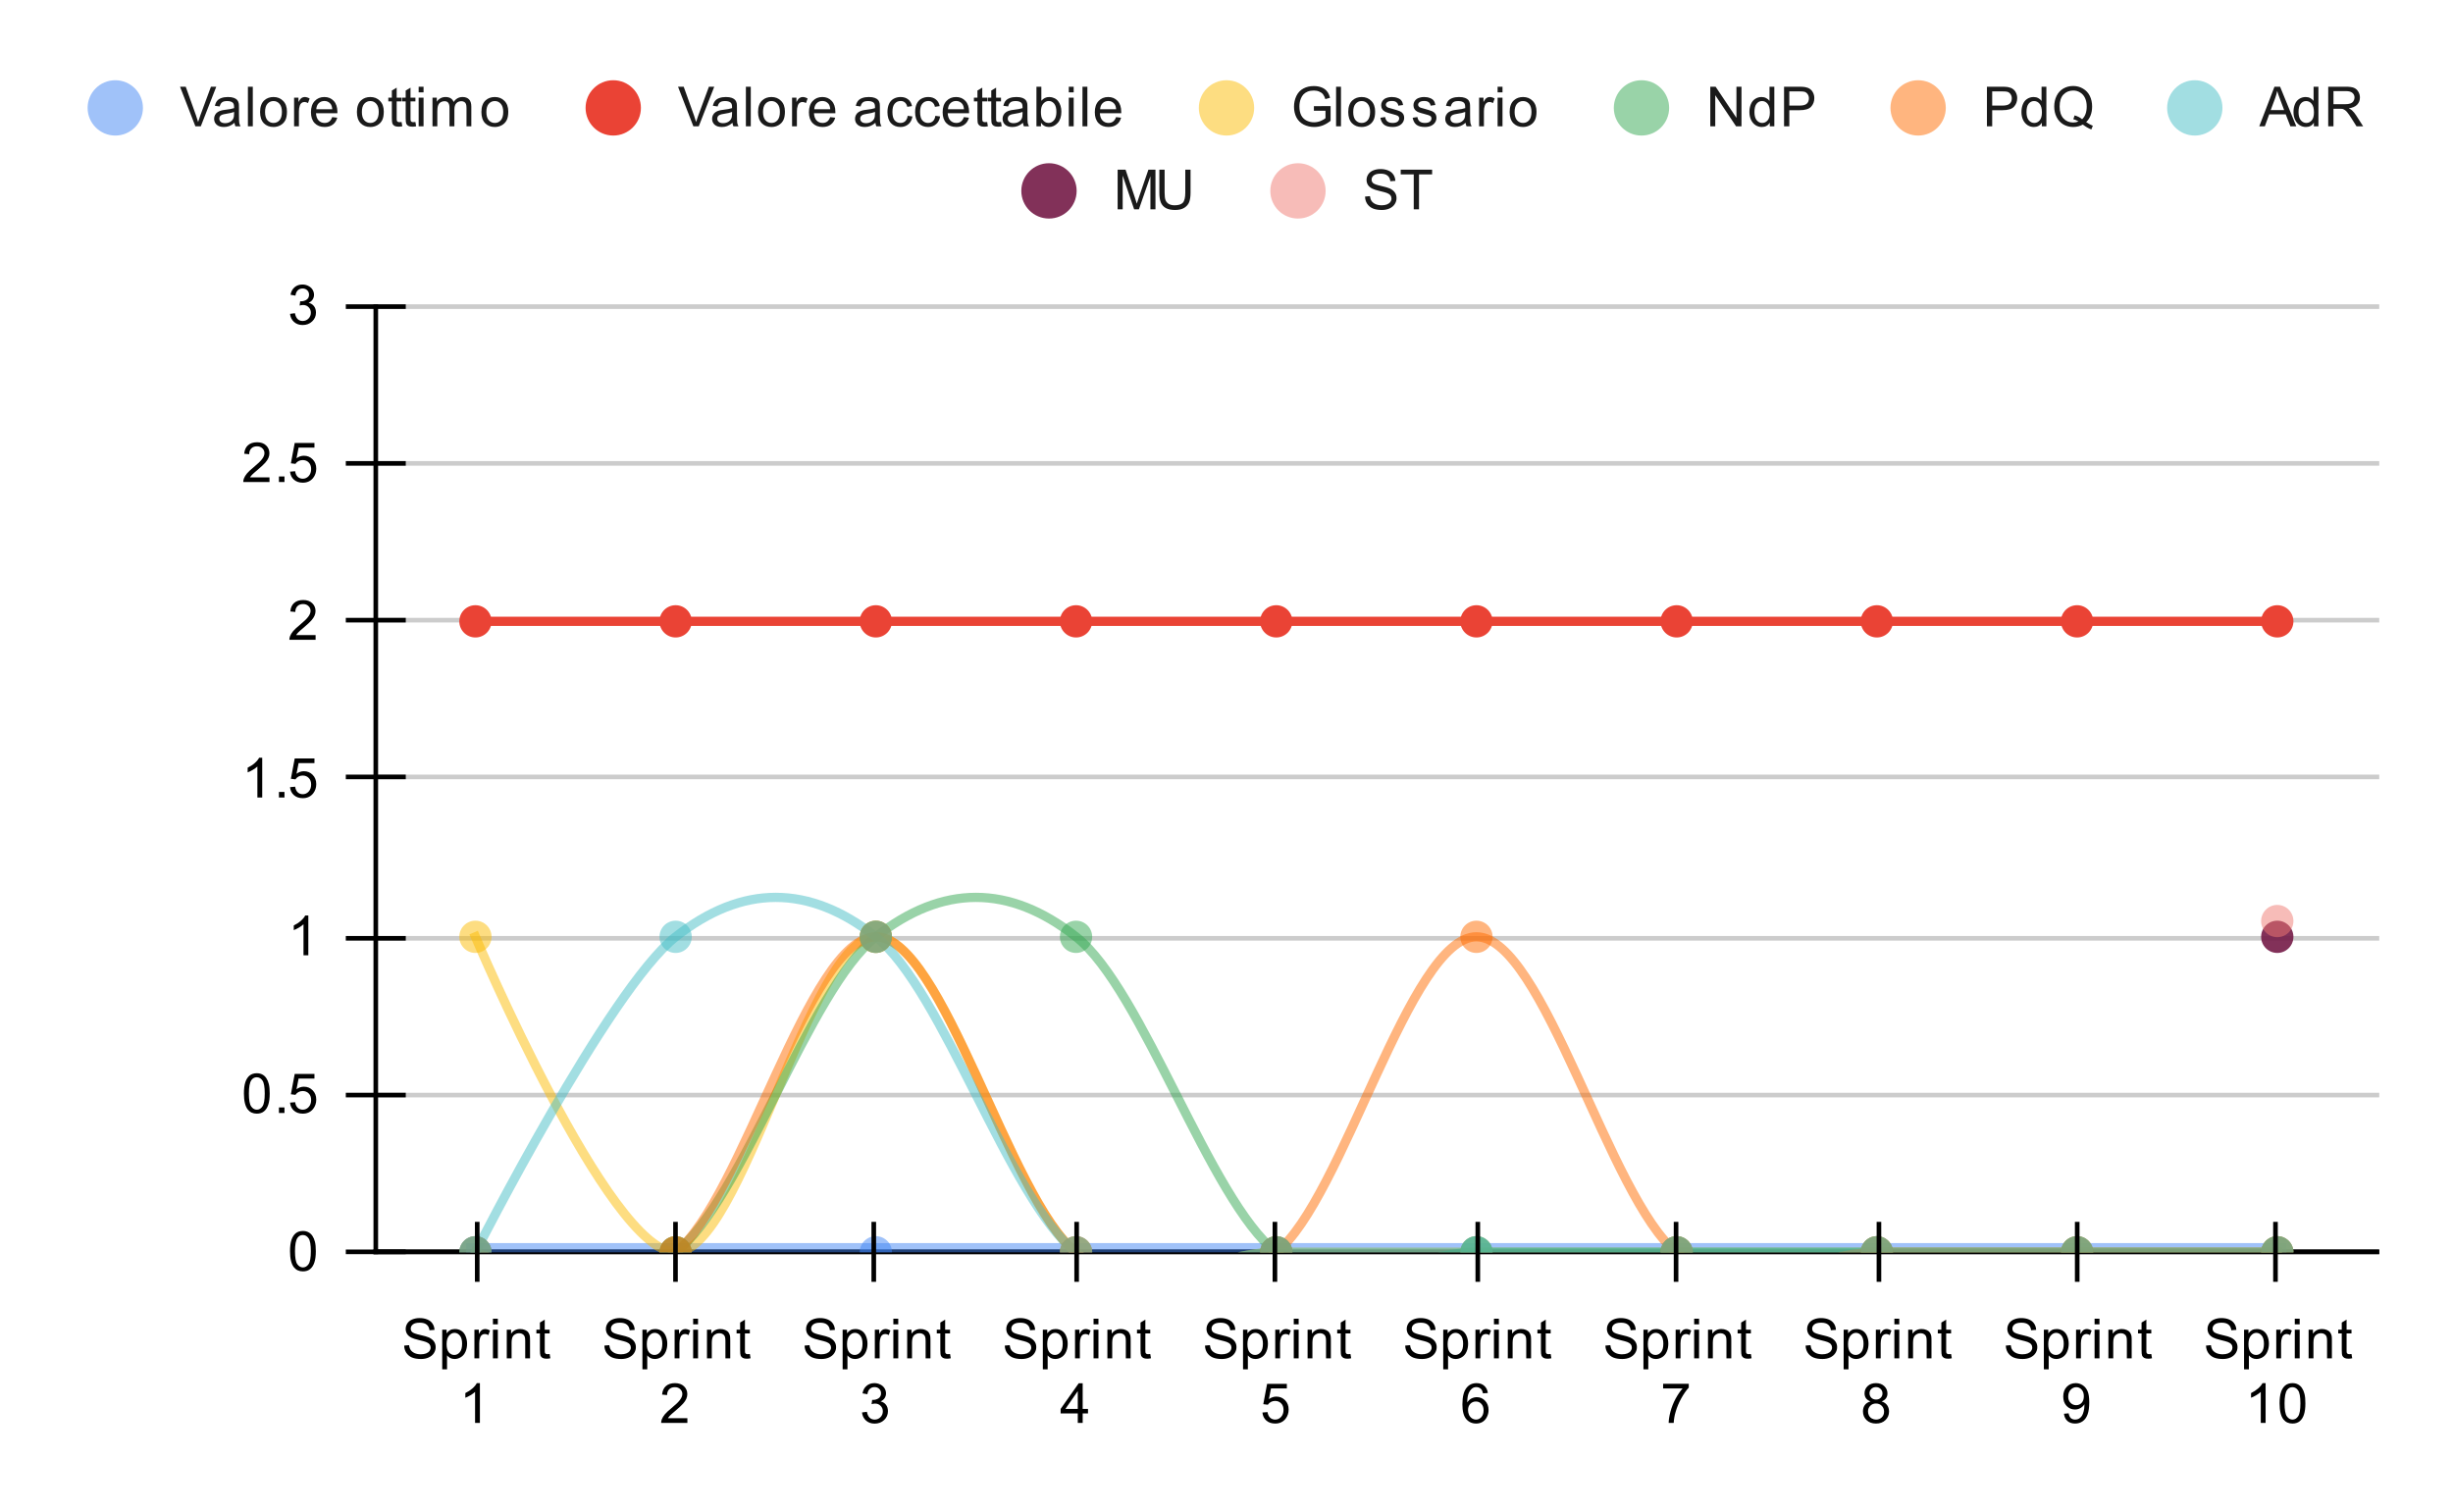 <svg version="1.1" viewBox="0.0 0.0 532.0 328.0" fill="none" stroke="none" stroke-linecap="square" stroke-miterlimit="10" width="532" height="328" xmlns:xlink="http://www.w3.org/1999/xlink" xmlns="http://www.w3.org/2000/svg"><path fill="#ffffff" d="M0 0L532.0 0L532.0 328.0L0 328.0L0 0Z" fill-rule="nonzero"/><path stroke="#333333" stroke-width="1.0" stroke-linecap="butt" d="M81.5 271.5L515.5 271.5" fill-rule="nonzero"/><path stroke="#cccccc" stroke-width="1.0" stroke-linecap="butt" d="M81.5 237.5L515.5 237.5" fill-rule="nonzero"/><path stroke="#cccccc" stroke-width="1.0" stroke-linecap="butt" d="M81.5 203.5L515.5 203.5" fill-rule="nonzero"/><path stroke="#cccccc" stroke-width="1.0" stroke-linecap="butt" d="M81.5 168.5L515.5 168.5" fill-rule="nonzero"/><path stroke="#cccccc" stroke-width="1.0" stroke-linecap="butt" d="M81.5 134.5L515.5 134.5" fill-rule="nonzero"/><path stroke="#cccccc" stroke-width="1.0" stroke-linecap="butt" d="M81.5 100.5L515.5 100.5" fill-rule="nonzero"/><path stroke="#cccccc" stroke-width="1.0" stroke-linecap="butt" d="M81.5 66.5L515.5 66.5" fill-rule="nonzero"/><path stroke="#000000" stroke-width="1.0" stroke-linecap="butt" d="M515.5 271.5L81.5 271.5" fill-rule="nonzero"/><path stroke="#000000" stroke-width="1.0" stroke-linecap="butt" d="M81.5 271.5L81.5 66.5" fill-rule="nonzero"/><clipPath id="id_0"><path d="M81.4 66.333L515.6 66.333L515.6 271.6L81.4 271.6L81.4 66.333Z" clip-rule="nonzero"/></clipPath><path stroke="#4285f4" stroke-width="4.0" stroke-linecap="butt" stroke-opacity="0.502" clip-path="url(#id_0)" d="M103.11 271.6C103.11 271.6 132.057 271.6 146.53 271.6C161.003 271.6 175.477 271.6 189.95 271.6C204.423 271.6 218.897 271.6 233.37 271.6C247.843 271.6 262.317 271.6 276.79 271.6C291.263 271.6 305.737 271.6 320.21 271.6C334.683 271.6 349.157 271.6 363.63 271.6C378.103 271.6 392.577 271.6 407.05 271.6C421.523 271.6 435.997 271.6 450.47 271.6C464.943 271.6 493.89 271.6 493.89 271.6" fill-rule="nonzero"/><path stroke="#ea4335" stroke-width="2.0" stroke-linecap="butt" clip-path="url(#id_0)" d="M103.11 134.756C103.11 134.756 132.057 134.756 146.53 134.756C161.003 134.756 175.477 134.756 189.95 134.756C204.423 134.756 218.897 134.756 233.37 134.756C247.843 134.756 262.317 134.756 276.79 134.756C291.263 134.756 305.737 134.756 320.21 134.756C334.683 134.756 349.157 134.756 363.63 134.756C378.103 134.756 392.577 134.756 407.05 134.756C421.523 134.756 435.997 134.756 450.47 134.756C464.943 134.756 493.89 134.756 493.89 134.756" fill-rule="nonzero"/><path stroke="#fbbc04" stroke-width="2.0" stroke-linecap="butt" stroke-opacity="0.502" clip-path="url(#id_0)" d="M103.11 203.178C103.11 203.178 132.057 271.6 146.53 271.6C161.003 271.6 175.477 203.178 189.95 203.178C204.423 203.178 218.897 260.196 233.37 271.6C247.843 283.004 262.317 271.6 276.79 271.6C291.263 271.6 305.737 271.6 320.21 271.6C334.683 271.6 349.157 271.6 363.63 271.6C378.103 271.6 392.577 271.6 407.05 271.6C421.523 271.6 435.997 271.6 450.47 271.6C464.943 271.6 493.89 271.6 493.89 271.6" fill-rule="nonzero"/><path stroke="#34a853" stroke-width="2.0" stroke-linecap="butt" stroke-opacity="0.502" clip-path="url(#id_0)" d="M103.11 271.6C103.11 271.6 132.057 283.004 146.53 271.6C161.003 260.196 175.477 214.581 189.95 203.178C204.423 191.774 218.897 191.774 233.37 203.178C247.843 214.581 262.317 260.196 276.79 271.6C291.263 283.004 305.737 271.6 320.21 271.6C334.683 271.6 349.157 271.6 363.63 271.6C378.103 271.6 392.577 271.6 407.05 271.6C421.523 271.6 435.997 271.6 450.47 271.6C464.943 271.6 493.89 271.6 493.89 271.6" fill-rule="nonzero"/><path stroke="#ff6d01" stroke-width="2.0" stroke-linecap="butt" stroke-opacity="0.502" clip-path="url(#id_0)" d="M103.11 271.6C103.11 271.6 132.057 283.004 146.53 271.6C161.003 260.196 175.477 203.178 189.95 203.178C204.423 203.178 218.897 260.196 233.37 271.6C247.843 283.004 262.317 283.004 276.79 271.6C291.263 260.196 305.737 203.178 320.21 203.178C334.683 203.178 349.157 260.196 363.63 271.6C378.103 283.004 392.577 271.6 407.05 271.6C421.523 271.6 435.997 271.6 450.47 271.6C464.943 271.6 493.89 271.6 493.89 271.6" fill-rule="nonzero"/><path stroke="#46bdc6" stroke-width="2.0" stroke-linecap="butt" stroke-opacity="0.502" clip-path="url(#id_0)" d="M103.11 271.6C103.11 271.6 132.057 214.581 146.53 203.178C161.003 191.774 175.477 191.774 189.95 203.178C204.423 214.581 218.897 260.196 233.37 271.6C247.843 283.004 262.317 271.6 276.79 271.6C291.263 271.6 305.737 271.6 320.21 271.6C334.683 271.6 349.157 271.6 363.63 271.6C378.103 271.6 392.577 271.6 407.05 271.6C421.523 271.6 435.997 271.6 450.47 271.6C464.943 271.6 493.89 271.6 493.89 271.6" fill-rule="nonzero"/><path stroke="#741b47" stroke-width="2.0" stroke-linecap="butt" stroke-opacity="0.902" clip-path="url(#id_0)" d="M493.89 203.178L493.89 203.178" fill-rule="nonzero"/><path stroke="#f07b72" stroke-width="2.0" stroke-linecap="butt" stroke-opacity="0.502" clip-path="url(#id_0)" d="M493.89 199.757L493.89 199.757" fill-rule="nonzero"/><path fill="#4285f4" fill-opacity="0.502" clip-path="url(#id_0)" d="M106.61 271.6C106.61 273.533 105.043 275.1 103.11 275.1C101.177 275.1 99.61 273.533 99.61 271.6C99.61 269.667 101.177 268.1 103.11 268.1C105.043 268.1 106.61 269.667 106.61 271.6Z" fill-rule="nonzero"/><path fill="#4285f4" fill-opacity="0.502" clip-path="url(#id_0)" d="M150.03 271.6C150.03 273.533 148.463 275.1 146.53 275.1C144.597 275.1 143.03 273.533 143.03 271.6C143.03 269.667 144.597 268.1 146.53 268.1C148.463 268.1 150.03 269.667 150.03 271.6Z" fill-rule="nonzero"/><path fill="#4285f4" fill-opacity="0.502" clip-path="url(#id_0)" d="M193.45 271.6C193.45 273.533 191.883 275.1 189.95 275.1C188.017 275.1 186.45 273.533 186.45 271.6C186.45 269.667 188.017 268.1 189.95 268.1C191.883 268.1 193.45 269.667 193.45 271.6Z" fill-rule="nonzero"/><path fill="#4285f4" fill-opacity="0.502" clip-path="url(#id_0)" d="M236.87 271.6C236.87 273.533 235.303 275.1 233.37 275.1C231.437 275.1 229.87 273.533 229.87 271.6C229.87 269.667 231.437 268.1 233.37 268.1C235.303 268.1 236.87 269.667 236.87 271.6Z" fill-rule="nonzero"/><path fill="#4285f4" fill-opacity="0.502" clip-path="url(#id_0)" d="M280.29 271.6C280.29 273.533 278.723 275.1 276.79 275.1C274.857 275.1 273.29 273.533 273.29 271.6C273.29 269.667 274.857 268.1 276.79 268.1C278.723 268.1 280.29 269.667 280.29 271.6Z" fill-rule="nonzero"/><path fill="#4285f4" fill-opacity="0.502" clip-path="url(#id_0)" d="M323.71 271.6C323.71 273.533 322.143 275.1 320.21 275.1C318.277 275.1 316.71 273.533 316.71 271.6C316.71 269.667 318.277 268.1 320.21 268.1C322.143 268.1 323.71 269.667 323.71 271.6Z" fill-rule="nonzero"/><path fill="#4285f4" fill-opacity="0.502" clip-path="url(#id_0)" d="M367.13 271.6C367.13 273.533 365.563 275.1 363.63 275.1C361.697 275.1 360.13 273.533 360.13 271.6C360.13 269.667 361.697 268.1 363.63 268.1C365.563 268.1 367.13 269.667 367.13 271.6Z" fill-rule="nonzero"/><path fill="#4285f4" fill-opacity="0.502" clip-path="url(#id_0)" d="M410.55 271.6C410.55 273.533 408.983 275.1 407.05 275.1C405.117 275.1 403.55 273.533 403.55 271.6C403.55 269.667 405.117 268.1 407.05 268.1C408.983 268.1 410.55 269.667 410.55 271.6Z" fill-rule="nonzero"/><path fill="#4285f4" fill-opacity="0.502" clip-path="url(#id_0)" d="M453.97 271.6C453.97 273.533 452.403 275.1 450.47 275.1C448.537 275.1 446.97 273.533 446.97 271.6C446.97 269.667 448.537 268.1 450.47 268.1C452.403 268.1 453.97 269.667 453.97 271.6Z" fill-rule="nonzero"/><path fill="#4285f4" fill-opacity="0.502" clip-path="url(#id_0)" d="M497.39 271.6C497.39 273.533 495.823 275.1 493.89 275.1C491.957 275.1 490.39 273.533 490.39 271.6C490.39 269.667 491.957 268.1 493.89 268.1C495.823 268.1 497.39 269.667 497.39 271.6Z" fill-rule="nonzero"/><path fill="#ea4335" clip-path="url(#id_0)" d="M106.61 134.756C106.61 136.689 105.043 138.256 103.11 138.256C101.177 138.256 99.61 136.689 99.61 134.756C99.61 132.823 101.177 131.256 103.11 131.256C105.043 131.256 106.61 132.823 106.61 134.756Z" fill-rule="nonzero"/><path fill="#ea4335" clip-path="url(#id_0)" d="M150.03 134.756C150.03 136.689 148.463 138.256 146.53 138.256C144.597 138.256 143.03 136.689 143.03 134.756C143.03 132.823 144.597 131.256 146.53 131.256C148.463 131.256 150.03 132.823 150.03 134.756Z" fill-rule="nonzero"/><path fill="#ea4335" clip-path="url(#id_0)" d="M193.45 134.756C193.45 136.689 191.883 138.256 189.95 138.256C188.017 138.256 186.45 136.689 186.45 134.756C186.45 132.823 188.017 131.256 189.95 131.256C191.883 131.256 193.45 132.823 193.45 134.756Z" fill-rule="nonzero"/><path fill="#ea4335" clip-path="url(#id_0)" d="M236.87 134.756C236.87 136.689 235.303 138.256 233.37 138.256C231.437 138.256 229.87 136.689 229.87 134.756C229.87 132.823 231.437 131.256 233.37 131.256C235.303 131.256 236.87 132.823 236.87 134.756Z" fill-rule="nonzero"/><path fill="#ea4335" clip-path="url(#id_0)" d="M280.29 134.756C280.29 136.689 278.723 138.256 276.79 138.256C274.857 138.256 273.29 136.689 273.29 134.756C273.29 132.823 274.857 131.256 276.79 131.256C278.723 131.256 280.29 132.823 280.29 134.756Z" fill-rule="nonzero"/><path fill="#ea4335" clip-path="url(#id_0)" d="M323.71 134.756C323.71 136.689 322.143 138.256 320.21 138.256C318.277 138.256 316.71 136.689 316.71 134.756C316.71 132.823 318.277 131.256 320.21 131.256C322.143 131.256 323.71 132.823 323.71 134.756Z" fill-rule="nonzero"/><path fill="#ea4335" clip-path="url(#id_0)" d="M367.13 134.756C367.13 136.689 365.563 138.256 363.63 138.256C361.697 138.256 360.13 136.689 360.13 134.756C360.13 132.823 361.697 131.256 363.63 131.256C365.563 131.256 367.13 132.823 367.13 134.756Z" fill-rule="nonzero"/><path fill="#ea4335" clip-path="url(#id_0)" d="M410.55 134.756C410.55 136.689 408.983 138.256 407.05 138.256C405.117 138.256 403.55 136.689 403.55 134.756C403.55 132.823 405.117 131.256 407.05 131.256C408.983 131.256 410.55 132.823 410.55 134.756Z" fill-rule="nonzero"/><path fill="#ea4335" clip-path="url(#id_0)" d="M453.97 134.756C453.97 136.689 452.403 138.256 450.47 138.256C448.537 138.256 446.97 136.689 446.97 134.756C446.97 132.823 448.537 131.256 450.47 131.256C452.403 131.256 453.97 132.823 453.97 134.756Z" fill-rule="nonzero"/><path fill="#ea4335" clip-path="url(#id_0)" d="M497.39 134.756C497.39 136.689 495.823 138.256 493.89 138.256C491.957 138.256 490.39 136.689 490.39 134.756C490.39 132.823 491.957 131.256 493.89 131.256C495.823 131.256 497.39 132.823 497.39 134.756Z" fill-rule="nonzero"/><path fill="#fbbc04" fill-opacity="0.502" clip-path="url(#id_0)" d="M106.61 203.178C106.61 205.111 105.043 206.678 103.11 206.678C101.177 206.678 99.61 205.111 99.61 203.178C99.61 201.245 101.177 199.678 103.11 199.678C105.043 199.678 106.61 201.245 106.61 203.178Z" fill-rule="nonzero"/><path fill="#fbbc04" fill-opacity="0.502" clip-path="url(#id_0)" d="M150.03 271.6C150.03 273.533 148.463 275.1 146.53 275.1C144.597 275.1 143.03 273.533 143.03 271.6C143.03 269.667 144.597 268.1 146.53 268.1C148.463 268.1 150.03 269.667 150.03 271.6Z" fill-rule="nonzero"/><path fill="#fbbc04" fill-opacity="0.502" clip-path="url(#id_0)" d="M193.45 203.178C193.45 205.111 191.883 206.678 189.95 206.678C188.017 206.678 186.45 205.111 186.45 203.178C186.45 201.245 188.017 199.678 189.95 199.678C191.883 199.678 193.45 201.245 193.45 203.178Z" fill-rule="nonzero"/><path fill="#fbbc04" fill-opacity="0.502" clip-path="url(#id_0)" d="M236.87 271.6C236.87 273.533 235.303 275.1 233.37 275.1C231.437 275.1 229.87 273.533 229.87 271.6C229.87 269.667 231.437 268.1 233.37 268.1C235.303 268.1 236.87 269.667 236.87 271.6Z" fill-rule="nonzero"/><path fill="#fbbc04" fill-opacity="0.502" clip-path="url(#id_0)" d="M280.29 271.6C280.29 273.533 278.723 275.1 276.79 275.1C274.857 275.1 273.29 273.533 273.29 271.6C273.29 269.667 274.857 268.1 276.79 268.1C278.723 268.1 280.29 269.667 280.29 271.6Z" fill-rule="nonzero"/><path fill="#fbbc04" fill-opacity="0.502" clip-path="url(#id_0)" d="M323.71 271.6C323.71 273.533 322.143 275.1 320.21 275.1C318.277 275.1 316.71 273.533 316.71 271.6C316.71 269.667 318.277 268.1 320.21 268.1C322.143 268.1 323.71 269.667 323.71 271.6Z" fill-rule="nonzero"/><path fill="#fbbc04" fill-opacity="0.502" clip-path="url(#id_0)" d="M367.13 271.6C367.13 273.533 365.563 275.1 363.63 275.1C361.697 275.1 360.13 273.533 360.13 271.6C360.13 269.667 361.697 268.1 363.63 268.1C365.563 268.1 367.13 269.667 367.13 271.6Z" fill-rule="nonzero"/><path fill="#fbbc04" fill-opacity="0.502" clip-path="url(#id_0)" d="M410.55 271.6C410.55 273.533 408.983 275.1 407.05 275.1C405.117 275.1 403.55 273.533 403.55 271.6C403.55 269.667 405.117 268.1 407.05 268.1C408.983 268.1 410.55 269.667 410.55 271.6Z" fill-rule="nonzero"/><path fill="#fbbc04" fill-opacity="0.502" clip-path="url(#id_0)" d="M453.97 271.6C453.97 273.533 452.403 275.1 450.47 275.1C448.537 275.1 446.97 273.533 446.97 271.6C446.97 269.667 448.537 268.1 450.47 268.1C452.403 268.1 453.97 269.667 453.97 271.6Z" fill-rule="nonzero"/><path fill="#fbbc04" fill-opacity="0.502" clip-path="url(#id_0)" d="M497.39 271.6C497.39 273.533 495.823 275.1 493.89 275.1C491.957 275.1 490.39 273.533 490.39 271.6C490.39 269.667 491.957 268.1 493.89 268.1C495.823 268.1 497.39 269.667 497.39 271.6Z" fill-rule="nonzero"/><path fill="#34a853" fill-opacity="0.502" clip-path="url(#id_0)" d="M106.61 271.6C106.61 273.533 105.043 275.1 103.11 275.1C101.177 275.1 99.61 273.533 99.61 271.6C99.61 269.667 101.177 268.1 103.11 268.1C105.043 268.1 106.61 269.667 106.61 271.6Z" fill-rule="nonzero"/><path fill="#34a853" fill-opacity="0.502" clip-path="url(#id_0)" d="M150.03 271.6C150.03 273.533 148.463 275.1 146.53 275.1C144.597 275.1 143.03 273.533 143.03 271.6C143.03 269.667 144.597 268.1 146.53 268.1C148.463 268.1 150.03 269.667 150.03 271.6Z" fill-rule="nonzero"/><path fill="#34a853" fill-opacity="0.502" clip-path="url(#id_0)" d="M193.45 203.178C193.45 205.111 191.883 206.678 189.95 206.678C188.017 206.678 186.45 205.111 186.45 203.178C186.45 201.245 188.017 199.678 189.95 199.678C191.883 199.678 193.45 201.245 193.45 203.178Z" fill-rule="nonzero"/><path fill="#34a853" fill-opacity="0.502" clip-path="url(#id_0)" d="M236.87 203.178C236.87 205.111 235.303 206.678 233.37 206.678C231.437 206.678 229.87 205.111 229.87 203.178C229.87 201.245 231.437 199.678 233.37 199.678C235.303 199.678 236.87 201.245 236.87 203.178Z" fill-rule="nonzero"/><path fill="#34a853" fill-opacity="0.502" clip-path="url(#id_0)" d="M280.29 271.6C280.29 273.533 278.723 275.1 276.79 275.1C274.857 275.1 273.29 273.533 273.29 271.6C273.29 269.667 274.857 268.1 276.79 268.1C278.723 268.1 280.29 269.667 280.29 271.6Z" fill-rule="nonzero"/><path fill="#34a853" fill-opacity="0.502" clip-path="url(#id_0)" d="M323.71 271.6C323.71 273.533 322.143 275.1 320.21 275.1C318.277 275.1 316.71 273.533 316.71 271.6C316.71 269.667 318.277 268.1 320.21 268.1C322.143 268.1 323.71 269.667 323.71 271.6Z" fill-rule="nonzero"/><path fill="#34a853" fill-opacity="0.502" clip-path="url(#id_0)" d="M367.13 271.6C367.13 273.533 365.563 275.1 363.63 275.1C361.697 275.1 360.13 273.533 360.13 271.6C360.13 269.667 361.697 268.1 363.63 268.1C365.563 268.1 367.13 269.667 367.13 271.6Z" fill-rule="nonzero"/><path fill="#34a853" fill-opacity="0.502" clip-path="url(#id_0)" d="M410.55 271.6C410.55 273.533 408.983 275.1 407.05 275.1C405.117 275.1 403.55 273.533 403.55 271.6C403.55 269.667 405.117 268.1 407.05 268.1C408.983 268.1 410.55 269.667 410.55 271.6Z" fill-rule="nonzero"/><path fill="#34a853" fill-opacity="0.502" clip-path="url(#id_0)" d="M453.97 271.6C453.97 273.533 452.403 275.1 450.47 275.1C448.537 275.1 446.97 273.533 446.97 271.6C446.97 269.667 448.537 268.1 450.47 268.1C452.403 268.1 453.97 269.667 453.97 271.6Z" fill-rule="nonzero"/><path fill="#34a853" fill-opacity="0.502" clip-path="url(#id_0)" d="M497.39 271.6C497.39 273.533 495.823 275.1 493.89 275.1C491.957 275.1 490.39 273.533 490.39 271.6C490.39 269.667 491.957 268.1 493.89 268.1C495.823 268.1 497.39 269.667 497.39 271.6Z" fill-rule="nonzero"/><path fill="#ff6d01" fill-opacity="0.502" clip-path="url(#id_0)" d="M106.61 271.6C106.61 273.533 105.043 275.1 103.11 275.1C101.177 275.1 99.61 273.533 99.61 271.6C99.61 269.667 101.177 268.1 103.11 268.1C105.043 268.1 106.61 269.667 106.61 271.6Z" fill-rule="nonzero"/><path fill="#ff6d01" fill-opacity="0.502" clip-path="url(#id_0)" d="M150.03 271.6C150.03 273.533 148.463 275.1 146.53 275.1C144.597 275.1 143.03 273.533 143.03 271.6C143.03 269.667 144.597 268.1 146.53 268.1C148.463 268.1 150.03 269.667 150.03 271.6Z" fill-rule="nonzero"/><path fill="#ff6d01" fill-opacity="0.502" clip-path="url(#id_0)" d="M193.45 203.178C193.45 205.111 191.883 206.678 189.95 206.678C188.017 206.678 186.45 205.111 186.45 203.178C186.45 201.245 188.017 199.678 189.95 199.678C191.883 199.678 193.45 201.245 193.45 203.178Z" fill-rule="nonzero"/><path fill="#ff6d01" fill-opacity="0.502" clip-path="url(#id_0)" d="M236.87 271.6C236.87 273.533 235.303 275.1 233.37 275.1C231.437 275.1 229.87 273.533 229.87 271.6C229.87 269.667 231.437 268.1 233.37 268.1C235.303 268.1 236.87 269.667 236.87 271.6Z" fill-rule="nonzero"/><path fill="#ff6d01" fill-opacity="0.502" clip-path="url(#id_0)" d="M280.29 271.6C280.29 273.533 278.723 275.1 276.79 275.1C274.857 275.1 273.29 273.533 273.29 271.6C273.29 269.667 274.857 268.1 276.79 268.1C278.723 268.1 280.29 269.667 280.29 271.6Z" fill-rule="nonzero"/><path fill="#ff6d01" fill-opacity="0.502" clip-path="url(#id_0)" d="M323.71 203.178C323.71 205.111 322.143 206.678 320.21 206.678C318.277 206.678 316.71 205.111 316.71 203.178C316.71 201.245 318.277 199.678 320.21 199.678C322.143 199.678 323.71 201.245 323.71 203.178Z" fill-rule="nonzero"/><path fill="#ff6d01" fill-opacity="0.502" clip-path="url(#id_0)" d="M367.13 271.6C367.13 273.533 365.563 275.1 363.63 275.1C361.697 275.1 360.13 273.533 360.13 271.6C360.13 269.667 361.697 268.1 363.63 268.1C365.563 268.1 367.13 269.667 367.13 271.6Z" fill-rule="nonzero"/><path fill="#ff6d01" fill-opacity="0.502" clip-path="url(#id_0)" d="M410.55 271.6C410.55 273.533 408.983 275.1 407.05 275.1C405.117 275.1 403.55 273.533 403.55 271.6C403.55 269.667 405.117 268.1 407.05 268.1C408.983 268.1 410.55 269.667 410.55 271.6Z" fill-rule="nonzero"/><path fill="#ff6d01" fill-opacity="0.502" clip-path="url(#id_0)" d="M453.97 271.6C453.97 273.533 452.403 275.1 450.47 275.1C448.537 275.1 446.97 273.533 446.97 271.6C446.97 269.667 448.537 268.1 450.47 268.1C452.403 268.1 453.97 269.667 453.97 271.6Z" fill-rule="nonzero"/><path fill="#ff6d01" fill-opacity="0.502" clip-path="url(#id_0)" d="M497.39 271.6C497.39 273.533 495.823 275.1 493.89 275.1C491.957 275.1 490.39 273.533 490.39 271.6C490.39 269.667 491.957 268.1 493.89 268.1C495.823 268.1 497.39 269.667 497.39 271.6Z" fill-rule="nonzero"/><path fill="#46bdc6" fill-opacity="0.502" clip-path="url(#id_0)" d="M106.61 271.6C106.61 273.533 105.043 275.1 103.11 275.1C101.177 275.1 99.61 273.533 99.61 271.6C99.61 269.667 101.177 268.1 103.11 268.1C105.043 268.1 106.61 269.667 106.61 271.6Z" fill-rule="nonzero"/><path fill="#46bdc6" fill-opacity="0.502" clip-path="url(#id_0)" d="M150.03 203.178C150.03 205.111 148.463 206.678 146.53 206.678C144.597 206.678 143.03 205.111 143.03 203.178C143.03 201.245 144.597 199.678 146.53 199.678C148.463 199.678 150.03 201.245 150.03 203.178Z" fill-rule="nonzero"/><path fill="#46bdc6" fill-opacity="0.502" clip-path="url(#id_0)" d="M193.45 203.178C193.45 205.111 191.883 206.678 189.95 206.678C188.017 206.678 186.45 205.111 186.45 203.178C186.45 201.245 188.017 199.678 189.95 199.678C191.883 199.678 193.45 201.245 193.45 203.178Z" fill-rule="nonzero"/><path fill="#46bdc6" fill-opacity="0.502" clip-path="url(#id_0)" d="M236.87 271.6C236.87 273.533 235.303 275.1 233.37 275.1C231.437 275.1 229.87 273.533 229.87 271.6C229.87 269.667 231.437 268.1 233.37 268.1C235.303 268.1 236.87 269.667 236.87 271.6Z" fill-rule="nonzero"/><path fill="#46bdc6" fill-opacity="0.502" clip-path="url(#id_0)" d="M280.29 271.6C280.29 273.533 278.723 275.1 276.79 275.1C274.857 275.1 273.29 273.533 273.29 271.6C273.29 269.667 274.857 268.1 276.79 268.1C278.723 268.1 280.29 269.667 280.29 271.6Z" fill-rule="nonzero"/><path fill="#46bdc6" fill-opacity="0.502" clip-path="url(#id_0)" d="M323.71 271.6C323.71 273.533 322.143 275.1 320.21 275.1C318.277 275.1 316.71 273.533 316.71 271.6C316.71 269.667 318.277 268.1 320.21 268.1C322.143 268.1 323.71 269.667 323.71 271.6Z" fill-rule="nonzero"/><path fill="#46bdc6" fill-opacity="0.502" clip-path="url(#id_0)" d="M367.13 271.6C367.13 273.533 365.563 275.1 363.63 275.1C361.697 275.1 360.13 273.533 360.13 271.6C360.13 269.667 361.697 268.1 363.63 268.1C365.563 268.1 367.13 269.667 367.13 271.6Z" fill-rule="nonzero"/><path fill="#46bdc6" fill-opacity="0.502" clip-path="url(#id_0)" d="M410.55 271.6C410.55 273.533 408.983 275.1 407.05 275.1C405.117 275.1 403.55 273.533 403.55 271.6C403.55 269.667 405.117 268.1 407.05 268.1C408.983 268.1 410.55 269.667 410.55 271.6Z" fill-rule="nonzero"/><path fill="#46bdc6" fill-opacity="0.502" clip-path="url(#id_0)" d="M453.97 271.6C453.97 273.533 452.403 275.1 450.47 275.1C448.537 275.1 446.97 273.533 446.97 271.6C446.97 269.667 448.537 268.1 450.47 268.1C452.403 268.1 453.97 269.667 453.97 271.6Z" fill-rule="nonzero"/><path fill="#46bdc6" fill-opacity="0.502" clip-path="url(#id_0)" d="M497.39 271.6C497.39 273.533 495.823 275.1 493.89 275.1C491.957 275.1 490.39 273.533 490.39 271.6C490.39 269.667 491.957 268.1 493.89 268.1C495.823 268.1 497.39 269.667 497.39 271.6Z" fill-rule="nonzero"/><path fill="#741b47" fill-opacity="0.902" clip-path="url(#id_0)" d="M497.39 203.178C497.39 205.111 495.823 206.678 493.89 206.678C491.957 206.678 490.39 205.111 490.39 203.178C490.39 201.245 491.957 199.678 493.89 199.678C495.823 199.678 497.39 201.245 497.39 203.178Z" fill-rule="nonzero"/><path fill="#f07b72" fill-opacity="0.502" clip-path="url(#id_0)" d="M497.39 199.757C497.39 201.69 495.823 203.257 493.89 203.257C491.957 203.257 490.39 201.69 490.39 199.757C490.39 197.824 491.957 196.257 493.89 196.257C495.823 196.257 497.39 197.824 497.39 199.757Z" fill-rule="nonzero"/><path stroke="#000000" stroke-width="1.0" stroke-linecap="butt" d="M103.5 277.5L103.5 265.5" fill-rule="nonzero"/><path stroke="#000000" stroke-width="1.0" stroke-linecap="butt" d="M146.5 277.5L146.5 265.5" fill-rule="nonzero"/><path stroke="#000000" stroke-width="1.0" stroke-linecap="butt" d="M189.5 277.5L189.5 265.5" fill-rule="nonzero"/><path stroke="#000000" stroke-width="1.0" stroke-linecap="butt" d="M233.5 277.5L233.5 265.5" fill-rule="nonzero"/><path stroke="#000000" stroke-width="1.0" stroke-linecap="butt" d="M276.5 277.5L276.5 265.5" fill-rule="nonzero"/><path stroke="#000000" stroke-width="1.0" stroke-linecap="butt" d="M320.5 277.5L320.5 265.5" fill-rule="nonzero"/><path stroke="#000000" stroke-width="1.0" stroke-linecap="butt" d="M363.5 277.5L363.5 265.5" fill-rule="nonzero"/><path stroke="#000000" stroke-width="1.0" stroke-linecap="butt" d="M407.5 277.5L407.5 265.5" fill-rule="nonzero"/><path stroke="#000000" stroke-width="1.0" stroke-linecap="butt" d="M450.5 277.5L450.5 265.5" fill-rule="nonzero"/><path stroke="#000000" stroke-width="1.0" stroke-linecap="butt" d="M493.5 277.5L493.5 265.5" fill-rule="nonzero"/><path stroke="#000000" stroke-width="1.0" stroke-linecap="butt" d="M75.5 271.5L87.5 271.5" fill-rule="nonzero"/><path stroke="#000000" stroke-width="1.0" stroke-linecap="butt" d="M75.5 237.5L87.5 237.5" fill-rule="nonzero"/><path stroke="#000000" stroke-width="1.0" stroke-linecap="butt" d="M75.5 203.5L87.5 203.5" fill-rule="nonzero"/><path stroke="#000000" stroke-width="1.0" stroke-linecap="butt" d="M75.5 168.5L87.5 168.5" fill-rule="nonzero"/><path stroke="#000000" stroke-width="1.0" stroke-linecap="butt" d="M75.5 134.5L87.5 134.5" fill-rule="nonzero"/><path stroke="#000000" stroke-width="1.0" stroke-linecap="butt" d="M75.5 100.5L87.5 100.5" fill-rule="nonzero"/><path stroke="#000000" stroke-width="1.0" stroke-linecap="butt" d="M75.5 66.5L87.5 66.5" fill-rule="nonzero"/><path fill="#000000" d="M62.9 271.366Q62.9 269.834 63.212 268.913Q63.525 267.975 64.134 267.475Q64.759 266.975 65.697 266.975Q66.384 266.975 66.9 267.256Q67.431 267.538 67.775 268.069Q68.119 268.584 68.306 269.334Q68.494 270.084 68.494 271.366Q68.494 272.881 68.181 273.803Q67.884 274.725 67.259 275.241Q66.65 275.741 65.697 275.741Q64.463 275.741 63.744 274.85Q62.9 273.788 62.9 271.366ZM63.978 271.366Q63.978 273.475 64.478 274.178Q64.978 274.881 65.697 274.881Q66.431 274.881 66.916 274.178Q67.416 273.475 67.416 271.366Q67.416 269.241 66.916 268.553Q66.431 267.85 65.681 267.85Q64.963 267.85 64.525 268.459Q63.978 269.241 63.978 271.366Z" fill-rule="nonzero"/><path fill="#000000" d="M52.9 237.155Q52.9 235.623 53.212 234.701Q53.525 233.764 54.134 233.264Q54.759 232.764 55.697 232.764Q56.384 232.764 56.9 233.045Q57.431 233.326 57.775 233.858Q58.119 234.373 58.306 235.123Q58.494 235.873 58.494 237.155Q58.494 238.67 58.181 239.592Q57.884 240.514 57.259 241.03Q56.65 241.53 55.697 241.53Q54.462 241.53 53.744 240.639Q52.9 239.576 52.9 237.155ZM53.978 237.155Q53.978 239.264 54.478 239.967Q54.978 240.67 55.697 240.67Q56.431 240.67 56.916 239.967Q57.416 239.264 57.416 237.155Q57.416 235.03 56.916 234.342Q56.431 233.639 55.681 233.639Q54.962 233.639 54.525 234.248Q53.978 235.03 53.978 237.155ZM60.494 241.389L60.494 240.186L61.697 240.186L61.697 241.389L60.494 241.389ZM62.9 239.139L64.009 239.045Q64.134 239.858 64.572 240.264Q65.025 240.67 65.666 240.67Q66.416 240.67 66.947 240.092Q67.478 239.514 67.478 238.576Q67.478 237.67 66.963 237.155Q66.463 236.623 65.634 236.623Q65.134 236.623 64.713 236.858Q64.306 237.092 64.072 237.451L63.087 237.326L63.916 232.92L68.197 232.92L68.197 233.92L64.759 233.92L64.306 236.233Q65.072 235.686 65.916 235.686Q67.041 235.686 67.806 236.467Q68.588 237.248 68.588 238.483Q68.588 239.639 67.916 240.498Q67.088 241.53 65.666 241.53Q64.494 241.53 63.744 240.873Q63.009 240.217 62.9 239.139Z" fill-rule="nonzero"/><path fill="#000000" d="M66.869 207.178L65.822 207.178L65.822 200.459Q65.431 200.818 64.806 201.193Q64.197 201.553 63.712 201.725L63.712 200.709Q64.588 200.287 65.244 199.709Q65.916 199.115 66.197 198.553L66.869 198.553L66.869 207.178Z" fill-rule="nonzero"/><path fill="#000000" d="M56.869 172.967L55.822 172.967L55.822 166.248Q55.431 166.607 54.806 166.982Q54.197 167.342 53.712 167.514L53.712 166.498Q54.587 166.076 55.244 165.498Q55.916 164.904 56.197 164.342L56.869 164.342L56.869 172.967ZM60.494 172.967L60.494 171.764L61.697 171.764L61.697 172.967L60.494 172.967ZM62.9 170.717L64.009 170.623Q64.134 171.435 64.572 171.842Q65.025 172.248 65.666 172.248Q66.416 172.248 66.947 171.67Q67.478 171.092 67.478 170.154Q67.478 169.248 66.963 168.732Q66.463 168.201 65.634 168.201Q65.134 168.201 64.713 168.435Q64.306 168.67 64.072 169.029L63.087 168.904L63.916 164.498L68.197 164.498L68.197 165.498L64.759 165.498L64.306 167.81Q65.072 167.264 65.916 167.264Q67.041 167.264 67.806 168.045Q68.588 168.826 68.588 170.06Q68.588 171.217 67.916 172.076Q67.088 173.107 65.666 173.107Q64.494 173.107 63.744 172.451Q63.009 171.795 62.9 170.717Z" fill-rule="nonzero"/><path fill="#000000" d="M68.447 137.74L68.447 138.756L62.759 138.756Q62.759 138.381 62.884 138.021Q63.103 137.443 63.572 136.881Q64.056 136.318 64.963 135.584Q66.369 134.427 66.853 133.756Q67.353 133.084 67.353 132.49Q67.353 131.865 66.9 131.443Q66.447 131.006 65.728 131.006Q64.963 131.006 64.509 131.459Q64.056 131.912 64.041 132.724L62.962 132.615Q63.072 131.396 63.791 130.771Q64.525 130.131 65.759 130.131Q66.994 130.131 67.713 130.818Q68.431 131.506 68.431 132.521Q68.431 133.037 68.213 133.537Q68.009 134.021 67.509 134.584Q67.025 135.131 65.9 136.084Q64.947 136.881 64.666 137.177Q64.4 137.459 64.228 137.74L68.447 137.74Z" fill-rule="nonzero"/><path fill="#000000" d="M58.447 103.529L58.447 104.544L52.759 104.544Q52.759 104.169 52.884 103.81Q53.103 103.232 53.572 102.669Q54.056 102.107 54.962 101.373Q56.369 100.216 56.853 99.544Q57.353 98.873 57.353 98.279Q57.353 97.654 56.9 97.232Q56.447 96.794 55.728 96.794Q54.962 96.794 54.509 97.248Q54.056 97.701 54.041 98.513L52.962 98.404Q53.072 97.185 53.791 96.56Q54.525 95.919 55.759 95.919Q56.994 95.919 57.712 96.607Q58.431 97.294 58.431 98.31Q58.431 98.826 58.212 99.326Q58.009 99.81 57.509 100.373Q57.025 100.919 55.9 101.873Q54.947 102.669 54.666 102.966Q54.4 103.248 54.228 103.529L58.447 103.529ZM60.494 104.544L60.494 103.341L61.697 103.341L61.697 104.544L60.494 104.544ZM62.9 102.294L64.009 102.201Q64.134 103.013 64.572 103.419Q65.025 103.826 65.666 103.826Q66.416 103.826 66.947 103.248Q67.478 102.669 67.478 101.732Q67.478 100.826 66.963 100.31Q66.463 99.779 65.634 99.779Q65.134 99.779 64.713 100.013Q64.306 100.248 64.072 100.607L63.087 100.482L63.916 96.076L68.197 96.076L68.197 97.076L64.759 97.076L64.306 99.388Q65.072 98.841 65.916 98.841Q67.041 98.841 67.806 99.623Q68.588 100.404 68.588 101.638Q68.588 102.794 67.916 103.654Q67.088 104.685 65.666 104.685Q64.494 104.685 63.744 104.029Q63.009 103.373 62.9 102.294Z" fill-rule="nonzero"/><path fill="#000000" d="M62.9 68.068L63.962 67.927Q64.134 68.818 64.572 69.224Q65.009 69.615 65.634 69.615Q66.384 69.615 66.9 69.099Q67.416 68.583 67.416 67.818Q67.416 67.099 66.931 66.63Q66.463 66.146 65.728 66.146Q65.431 66.146 64.978 66.271L65.103 65.333Q65.213 65.349 65.275 65.349Q65.947 65.349 66.478 65.005Q67.025 64.646 67.025 63.911Q67.025 63.333 66.634 62.958Q66.244 62.568 65.619 62.568Q65.009 62.568 64.588 62.958Q64.181 63.349 64.072 64.115L63.009 63.927Q63.197 62.88 63.884 62.302Q64.572 61.708 65.588 61.708Q66.291 61.708 66.884 62.021Q67.478 62.318 67.791 62.833Q68.103 63.349 68.103 63.943Q68.103 64.49 67.806 64.958Q67.509 65.411 66.931 65.677Q67.681 65.849 68.103 66.411Q68.525 66.958 68.525 67.802Q68.525 68.927 67.697 69.708Q66.884 70.49 65.634 70.49Q64.509 70.49 63.759 69.818Q63.009 69.13 62.9 68.068Z" fill-rule="nonzero"/><path fill="#000000" d="M87.657 291.834L88.719 291.741Q88.797 292.397 89.079 292.803Q89.36 293.209 89.938 293.475Q90.532 293.725 91.266 293.725Q91.907 293.725 92.407 293.538Q92.907 293.334 93.141 293.006Q93.391 292.663 93.391 292.272Q93.391 291.866 93.157 291.569Q92.922 291.256 92.391 291.053Q92.032 290.913 90.844 290.631Q89.672 290.35 89.204 290.1Q88.579 289.772 88.282 289.303Q87.985 288.819 87.985 288.225Q87.985 287.584 88.344 287.022Q88.719 286.444 89.422 286.163Q90.141 285.866 91.001 285.866Q91.954 285.866 92.688 286.178Q93.422 286.475 93.813 287.084Q94.204 287.678 94.235 288.428L93.141 288.506Q93.047 287.694 92.532 287.288Q92.032 286.866 91.047 286.866Q90.016 286.866 89.547 287.241Q89.079 287.616 89.079 288.147Q89.079 288.616 89.407 288.913Q89.735 289.209 91.11 289.522Q92.501 289.834 93.016 290.069Q93.766 290.428 94.126 290.959Q94.485 291.475 94.485 292.178Q94.485 292.866 94.094 293.475Q93.704 294.069 92.969 294.413Q92.235 294.741 91.313 294.741Q90.141 294.741 89.344 294.413Q88.563 294.069 88.11 293.381Q87.672 292.694 87.657 291.834ZM95.907 296.991L95.907 288.381L96.86 288.381L96.86 289.178Q97.204 288.709 97.626 288.475Q98.063 288.241 98.672 288.241Q99.469 288.241 100.079 288.647Q100.688 289.053 100.985 289.803Q101.297 290.553 101.297 291.444Q101.297 292.397 100.954 293.163Q100.626 293.928 99.969 294.334Q99.313 294.741 98.594 294.741Q98.063 294.741 97.641 294.522Q97.219 294.288 96.954 293.959L96.954 296.991L95.907 296.991ZM96.86 291.522Q96.86 292.725 97.344 293.303Q97.829 293.866 98.516 293.866Q99.219 293.866 99.719 293.272Q100.219 292.678 100.219 291.428Q100.219 290.241 99.735 289.663Q99.251 289.069 98.563 289.069Q97.891 289.069 97.376 289.694Q96.86 290.319 96.86 291.522ZM102.891 294.6L102.891 288.381L103.844 288.381L103.844 289.319Q104.204 288.663 104.501 288.459Q104.813 288.241 105.188 288.241Q105.719 288.241 106.266 288.569L105.907 289.553Q105.516 289.319 105.141 289.319Q104.782 289.319 104.501 289.538Q104.235 289.741 104.126 290.116Q103.938 290.678 103.938 291.334L103.938 294.6L102.891 294.6ZM106.907 287.225L106.907 286.006L107.969 286.006L107.969 287.225L106.907 287.225ZM106.907 294.6L106.907 288.381L107.969 288.381L107.969 294.6L106.907 294.6ZM109.907 294.6L109.907 288.381L110.844 288.381L110.844 289.256Q111.532 288.241 112.829 288.241Q113.391 288.241 113.86 288.444Q114.344 288.647 114.579 288.975Q114.813 289.303 114.907 289.741Q114.954 290.038 114.954 290.772L114.954 294.6L113.907 294.6L113.907 290.819Q113.907 290.163 113.782 289.85Q113.657 289.538 113.344 289.35Q113.032 289.147 112.61 289.147Q111.938 289.147 111.438 289.584Q110.954 290.006 110.954 291.194L110.954 294.6L109.907 294.6ZM119.204 293.663L119.36 294.584Q118.907 294.678 118.563 294.678Q117.985 294.678 117.672 294.506Q117.36 294.319 117.219 294.022Q117.094 293.725 117.094 292.772L117.094 289.194L116.329 289.194L116.329 288.381L117.094 288.381L117.094 286.834L118.141 286.209L118.141 288.381L119.204 288.381L119.204 289.194L118.141 289.194L118.141 292.834Q118.141 293.288 118.188 293.413Q118.251 293.538 118.376 293.616Q118.501 293.694 118.735 293.694Q118.922 293.694 119.204 293.663Z" fill-rule="nonzero"/><path fill="#000000" d="M104.079 308.6L103.032 308.6L103.032 301.881Q102.641 302.241 102.016 302.616Q101.407 302.975 100.922 303.147L100.922 302.131Q101.797 301.709 102.454 301.131Q103.126 300.538 103.407 299.975L104.079 299.975L104.079 308.6Z" fill-rule="nonzero"/><path fill="#000000" d="M131.077 291.834L132.139 291.741Q132.218 292.397 132.499 292.803Q132.78 293.209 133.358 293.475Q133.952 293.725 134.686 293.725Q135.327 293.725 135.827 293.538Q136.327 293.334 136.561 293.006Q136.811 292.663 136.811 292.272Q136.811 291.866 136.577 291.569Q136.343 291.256 135.811 291.053Q135.452 290.913 134.264 290.631Q133.093 290.35 132.624 290.1Q131.999 289.772 131.702 289.303Q131.405 288.819 131.405 288.225Q131.405 287.584 131.764 287.022Q132.139 286.444 132.843 286.163Q133.561 285.866 134.421 285.866Q135.374 285.866 136.108 286.178Q136.843 286.475 137.233 287.084Q137.624 287.678 137.655 288.428L136.561 288.506Q136.468 287.694 135.952 287.288Q135.452 286.866 134.468 286.866Q133.436 286.866 132.968 287.241Q132.499 287.616 132.499 288.147Q132.499 288.616 132.827 288.913Q133.155 289.209 134.53 289.522Q135.921 289.834 136.436 290.069Q137.186 290.428 137.546 290.959Q137.905 291.475 137.905 292.178Q137.905 292.866 137.514 293.475Q137.124 294.069 136.389 294.413Q135.655 294.741 134.733 294.741Q133.561 294.741 132.764 294.413Q131.983 294.069 131.53 293.381Q131.093 292.694 131.077 291.834ZM139.327 296.991L139.327 288.381L140.28 288.381L140.28 289.178Q140.624 288.709 141.046 288.475Q141.483 288.241 142.093 288.241Q142.889 288.241 143.499 288.647Q144.108 289.053 144.405 289.803Q144.718 290.553 144.718 291.444Q144.718 292.397 144.374 293.163Q144.046 293.928 143.389 294.334Q142.733 294.741 142.014 294.741Q141.483 294.741 141.061 294.522Q140.639 294.288 140.374 293.959L140.374 296.991L139.327 296.991ZM140.28 291.522Q140.28 292.725 140.764 293.303Q141.249 293.866 141.936 293.866Q142.639 293.866 143.139 293.272Q143.639 292.678 143.639 291.428Q143.639 290.241 143.155 289.663Q142.671 289.069 141.983 289.069Q141.311 289.069 140.796 289.694Q140.28 290.319 140.28 291.522ZM146.311 294.6L146.311 288.381L147.264 288.381L147.264 289.319Q147.624 288.663 147.921 288.459Q148.233 288.241 148.608 288.241Q149.139 288.241 149.686 288.569L149.327 289.553Q148.936 289.319 148.561 289.319Q148.202 289.319 147.921 289.538Q147.655 289.741 147.546 290.116Q147.358 290.678 147.358 291.334L147.358 294.6L146.311 294.6ZM150.327 287.225L150.327 286.006L151.389 286.006L151.389 287.225L150.327 287.225ZM150.327 294.6L150.327 288.381L151.389 288.381L151.389 294.6L150.327 294.6ZM153.327 294.6L153.327 288.381L154.264 288.381L154.264 289.256Q154.952 288.241 156.249 288.241Q156.811 288.241 157.28 288.444Q157.764 288.647 157.999 288.975Q158.233 289.303 158.327 289.741Q158.374 290.038 158.374 290.772L158.374 294.6L157.327 294.6L157.327 290.819Q157.327 290.163 157.202 289.85Q157.077 289.538 156.764 289.35Q156.452 289.147 156.03 289.147Q155.358 289.147 154.858 289.584Q154.374 290.006 154.374 291.194L154.374 294.6L153.327 294.6ZM162.624 293.663L162.78 294.584Q162.327 294.678 161.983 294.678Q161.405 294.678 161.093 294.506Q160.78 294.319 160.639 294.022Q160.514 293.725 160.514 292.772L160.514 289.194L159.749 289.194L159.749 288.381L160.514 288.381L160.514 286.834L161.561 286.209L161.561 288.381L162.624 288.381L162.624 289.194L161.561 289.194L161.561 292.834Q161.561 293.288 161.608 293.413Q161.671 293.538 161.796 293.616Q161.921 293.694 162.155 293.694Q162.343 293.694 162.624 293.663Z" fill-rule="nonzero"/><path fill="#000000" d="M149.077 307.584L149.077 308.6L143.389 308.6Q143.389 308.225 143.514 307.866Q143.733 307.288 144.202 306.725Q144.686 306.163 145.593 305.428Q146.999 304.272 147.483 303.6Q147.983 302.928 147.983 302.334Q147.983 301.709 147.53 301.288Q147.077 300.85 146.358 300.85Q145.593 300.85 145.139 301.303Q144.686 301.756 144.671 302.569L143.593 302.459Q143.702 301.241 144.421 300.616Q145.155 299.975 146.389 299.975Q147.624 299.975 148.343 300.663Q149.061 301.35 149.061 302.366Q149.061 302.881 148.843 303.381Q148.639 303.866 148.139 304.428Q147.655 304.975 146.53 305.928Q145.577 306.725 145.296 307.022Q145.03 307.303 144.858 307.584L149.077 307.584Z" fill-rule="nonzero"/><path fill="#000000" d="M174.497 291.834L175.559 291.741Q175.637 292.397 175.919 292.803Q176.2 293.209 176.778 293.475Q177.372 293.725 178.106 293.725Q178.747 293.725 179.247 293.538Q179.747 293.334 179.981 293.006Q180.231 292.663 180.231 292.272Q180.231 291.866 179.997 291.569Q179.762 291.256 179.231 291.053Q178.872 290.913 177.684 290.631Q176.512 290.35 176.044 290.1Q175.419 289.772 175.122 289.303Q174.825 288.819 174.825 288.225Q174.825 287.584 175.184 287.022Q175.559 286.444 176.262 286.163Q176.981 285.866 177.841 285.866Q178.794 285.866 179.528 286.178Q180.262 286.475 180.653 287.084Q181.044 287.678 181.075 288.428L179.981 288.506Q179.887 287.694 179.372 287.288Q178.872 286.866 177.887 286.866Q176.856 286.866 176.387 287.241Q175.919 287.616 175.919 288.147Q175.919 288.616 176.247 288.913Q176.575 289.209 177.95 289.522Q179.341 289.834 179.856 290.069Q180.606 290.428 180.966 290.959Q181.325 291.475 181.325 292.178Q181.325 292.866 180.934 293.475Q180.544 294.069 179.809 294.413Q179.075 294.741 178.153 294.741Q176.981 294.741 176.184 294.413Q175.403 294.069 174.95 293.381Q174.512 292.694 174.497 291.834ZM182.747 296.991L182.747 288.381L183.7 288.381L183.7 289.178Q184.044 288.709 184.466 288.475Q184.903 288.241 185.512 288.241Q186.309 288.241 186.919 288.647Q187.528 289.053 187.825 289.803Q188.137 290.553 188.137 291.444Q188.137 292.397 187.794 293.163Q187.466 293.928 186.809 294.334Q186.153 294.741 185.434 294.741Q184.903 294.741 184.481 294.522Q184.059 294.288 183.794 293.959L183.794 296.991L182.747 296.991ZM183.7 291.522Q183.7 292.725 184.184 293.303Q184.669 293.866 185.356 293.866Q186.059 293.866 186.559 293.272Q187.059 292.678 187.059 291.428Q187.059 290.241 186.575 289.663Q186.091 289.069 185.403 289.069Q184.731 289.069 184.216 289.694Q183.7 290.319 183.7 291.522ZM189.731 294.6L189.731 288.381L190.684 288.381L190.684 289.319Q191.044 288.663 191.341 288.459Q191.653 288.241 192.028 288.241Q192.559 288.241 193.106 288.569L192.747 289.553Q192.356 289.319 191.981 289.319Q191.622 289.319 191.341 289.538Q191.075 289.741 190.966 290.116Q190.778 290.678 190.778 291.334L190.778 294.6L189.731 294.6ZM193.747 287.225L193.747 286.006L194.809 286.006L194.809 287.225L193.747 287.225ZM193.747 294.6L193.747 288.381L194.809 288.381L194.809 294.6L193.747 294.6ZM196.747 294.6L196.747 288.381L197.684 288.381L197.684 289.256Q198.372 288.241 199.669 288.241Q200.231 288.241 200.7 288.444Q201.184 288.647 201.419 288.975Q201.653 289.303 201.747 289.741Q201.794 290.038 201.794 290.772L201.794 294.6L200.747 294.6L200.747 290.819Q200.747 290.163 200.622 289.85Q200.497 289.538 200.184 289.35Q199.872 289.147 199.45 289.147Q198.778 289.147 198.278 289.584Q197.794 290.006 197.794 291.194L197.794 294.6L196.747 294.6ZM206.044 293.663L206.2 294.584Q205.747 294.678 205.403 294.678Q204.825 294.678 204.512 294.506Q204.2 294.319 204.059 294.022Q203.934 293.725 203.934 292.772L203.934 289.194L203.169 289.194L203.169 288.381L203.934 288.381L203.934 286.834L204.981 286.209L204.981 288.381L206.044 288.381L206.044 289.194L204.981 289.194L204.981 292.834Q204.981 293.288 205.028 293.413Q205.091 293.538 205.216 293.616Q205.341 293.694 205.575 293.694Q205.762 293.694 206.044 293.663Z" fill-rule="nonzero"/><path fill="#000000" d="M186.95 306.334L188.012 306.194Q188.184 307.084 188.622 307.491Q189.059 307.881 189.684 307.881Q190.434 307.881 190.95 307.366Q191.466 306.85 191.466 306.084Q191.466 305.366 190.981 304.897Q190.512 304.413 189.778 304.413Q189.481 304.413 189.028 304.538L189.153 303.6Q189.262 303.616 189.325 303.616Q189.997 303.616 190.528 303.272Q191.075 302.913 191.075 302.178Q191.075 301.6 190.684 301.225Q190.294 300.834 189.669 300.834Q189.059 300.834 188.637 301.225Q188.231 301.616 188.122 302.381L187.059 302.194Q187.247 301.147 187.934 300.569Q188.622 299.975 189.637 299.975Q190.341 299.975 190.934 300.288Q191.528 300.584 191.841 301.1Q192.153 301.616 192.153 302.209Q192.153 302.756 191.856 303.225Q191.559 303.678 190.981 303.944Q191.731 304.116 192.153 304.678Q192.575 305.225 192.575 306.069Q192.575 307.194 191.747 307.975Q190.934 308.756 189.684 308.756Q188.559 308.756 187.809 308.084Q187.059 307.397 186.95 306.334Z" fill-rule="nonzero"/><path fill="#000000" d="M217.917 291.834L218.979 291.741Q219.058 292.397 219.339 292.803Q219.62 293.209 220.198 293.475Q220.792 293.725 221.526 293.725Q222.167 293.725 222.667 293.538Q223.167 293.334 223.401 293.006Q223.651 292.663 223.651 292.272Q223.651 291.866 223.417 291.569Q223.183 291.256 222.651 291.053Q222.292 290.913 221.104 290.631Q219.933 290.35 219.464 290.1Q218.839 289.772 218.542 289.303Q218.245 288.819 218.245 288.225Q218.245 287.584 218.604 287.022Q218.979 286.444 219.683 286.163Q220.401 285.866 221.261 285.866Q222.214 285.866 222.948 286.178Q223.683 286.475 224.073 287.084Q224.464 287.678 224.495 288.428L223.401 288.506Q223.308 287.694 222.792 287.288Q222.292 286.866 221.308 286.866Q220.276 286.866 219.808 287.241Q219.339 287.616 219.339 288.147Q219.339 288.616 219.667 288.913Q219.995 289.209 221.37 289.522Q222.761 289.834 223.276 290.069Q224.026 290.428 224.386 290.959Q224.745 291.475 224.745 292.178Q224.745 292.866 224.354 293.475Q223.964 294.069 223.229 294.413Q222.495 294.741 221.573 294.741Q220.401 294.741 219.604 294.413Q218.823 294.069 218.37 293.381Q217.933 292.694 217.917 291.834ZM226.167 296.991L226.167 288.381L227.12 288.381L227.12 289.178Q227.464 288.709 227.886 288.475Q228.323 288.241 228.933 288.241Q229.729 288.241 230.339 288.647Q230.948 289.053 231.245 289.803Q231.558 290.553 231.558 291.444Q231.558 292.397 231.214 293.163Q230.886 293.928 230.229 294.334Q229.573 294.741 228.854 294.741Q228.323 294.741 227.901 294.522Q227.479 294.288 227.214 293.959L227.214 296.991L226.167 296.991ZM227.12 291.522Q227.12 292.725 227.604 293.303Q228.089 293.866 228.776 293.866Q229.479 293.866 229.979 293.272Q230.479 292.678 230.479 291.428Q230.479 290.241 229.995 289.663Q229.511 289.069 228.823 289.069Q228.151 289.069 227.636 289.694Q227.12 290.319 227.12 291.522ZM233.151 294.6L233.151 288.381L234.104 288.381L234.104 289.319Q234.464 288.663 234.761 288.459Q235.073 288.241 235.448 288.241Q235.979 288.241 236.526 288.569L236.167 289.553Q235.776 289.319 235.401 289.319Q235.042 289.319 234.761 289.538Q234.495 289.741 234.386 290.116Q234.198 290.678 234.198 291.334L234.198 294.6L233.151 294.6ZM237.167 287.225L237.167 286.006L238.229 286.006L238.229 287.225L237.167 287.225ZM237.167 294.6L237.167 288.381L238.229 288.381L238.229 294.6L237.167 294.6ZM240.167 294.6L240.167 288.381L241.104 288.381L241.104 289.256Q241.792 288.241 243.089 288.241Q243.651 288.241 244.12 288.444Q244.604 288.647 244.839 288.975Q245.073 289.303 245.167 289.741Q245.214 290.038 245.214 290.772L245.214 294.6L244.167 294.6L244.167 290.819Q244.167 290.163 244.042 289.85Q243.917 289.538 243.604 289.35Q243.292 289.147 242.87 289.147Q242.198 289.147 241.698 289.584Q241.214 290.006 241.214 291.194L241.214 294.6L240.167 294.6ZM249.464 293.663L249.62 294.584Q249.167 294.678 248.823 294.678Q248.245 294.678 247.933 294.506Q247.62 294.319 247.479 294.022Q247.354 293.725 247.354 292.772L247.354 289.194L246.589 289.194L246.589 288.381L247.354 288.381L247.354 286.834L248.401 286.209L248.401 288.381L249.464 288.381L249.464 289.194L248.401 289.194L248.401 292.834Q248.401 293.288 248.448 293.413Q248.511 293.538 248.636 293.616Q248.761 293.694 248.995 293.694Q249.183 293.694 249.464 293.663Z" fill-rule="nonzero"/><path fill="#000000" d="M233.745 308.6L233.745 306.538L230.026 306.538L230.026 305.569L233.948 300.006L234.808 300.006L234.808 305.569L235.964 305.569L235.964 306.538L234.808 306.538L234.808 308.6L233.745 308.6ZM233.745 305.569L233.745 301.709L231.058 305.569L233.745 305.569Z" fill-rule="nonzero"/><path fill="#000000" d="M261.337 291.834L262.399 291.741Q262.478 292.397 262.759 292.803Q263.04 293.209 263.618 293.475Q264.212 293.725 264.946 293.725Q265.587 293.725 266.087 293.538Q266.587 293.334 266.821 293.006Q267.071 292.663 267.071 292.272Q267.071 291.866 266.837 291.569Q266.603 291.256 266.071 291.053Q265.712 290.913 264.524 290.631Q263.353 290.35 262.884 290.1Q262.259 289.772 261.962 289.303Q261.665 288.819 261.665 288.225Q261.665 287.584 262.024 287.022Q262.399 286.444 263.103 286.163Q263.821 285.866 264.681 285.866Q265.634 285.866 266.368 286.178Q267.103 286.475 267.493 287.084Q267.884 287.678 267.915 288.428L266.821 288.506Q266.728 287.694 266.212 287.288Q265.712 286.866 264.728 286.866Q263.696 286.866 263.228 287.241Q262.759 287.616 262.759 288.147Q262.759 288.616 263.087 288.913Q263.415 289.209 264.79 289.522Q266.181 289.834 266.696 290.069Q267.446 290.428 267.806 290.959Q268.165 291.475 268.165 292.178Q268.165 292.866 267.774 293.475Q267.384 294.069 266.649 294.413Q265.915 294.741 264.993 294.741Q263.821 294.741 263.024 294.413Q262.243 294.069 261.79 293.381Q261.353 292.694 261.337 291.834ZM269.587 296.991L269.587 288.381L270.54 288.381L270.54 289.178Q270.884 288.709 271.306 288.475Q271.743 288.241 272.353 288.241Q273.149 288.241 273.759 288.647Q274.368 289.053 274.665 289.803Q274.978 290.553 274.978 291.444Q274.978 292.397 274.634 293.163Q274.306 293.928 273.649 294.334Q272.993 294.741 272.274 294.741Q271.743 294.741 271.321 294.522Q270.899 294.288 270.634 293.959L270.634 296.991L269.587 296.991ZM270.54 291.522Q270.54 292.725 271.024 293.303Q271.509 293.866 272.196 293.866Q272.899 293.866 273.399 293.272Q273.899 292.678 273.899 291.428Q273.899 290.241 273.415 289.663Q272.931 289.069 272.243 289.069Q271.571 289.069 271.056 289.694Q270.54 290.319 270.54 291.522ZM276.571 294.6L276.571 288.381L277.524 288.381L277.524 289.319Q277.884 288.663 278.181 288.459Q278.493 288.241 278.868 288.241Q279.399 288.241 279.946 288.569L279.587 289.553Q279.196 289.319 278.821 289.319Q278.462 289.319 278.181 289.538Q277.915 289.741 277.806 290.116Q277.618 290.678 277.618 291.334L277.618 294.6L276.571 294.6ZM280.587 287.225L280.587 286.006L281.649 286.006L281.649 287.225L280.587 287.225ZM280.587 294.6L280.587 288.381L281.649 288.381L281.649 294.6L280.587 294.6ZM283.587 294.6L283.587 288.381L284.524 288.381L284.524 289.256Q285.212 288.241 286.509 288.241Q287.071 288.241 287.54 288.444Q288.024 288.647 288.259 288.975Q288.493 289.303 288.587 289.741Q288.634 290.038 288.634 290.772L288.634 294.6L287.587 294.6L287.587 290.819Q287.587 290.163 287.462 289.85Q287.337 289.538 287.024 289.35Q286.712 289.147 286.29 289.147Q285.618 289.147 285.118 289.584Q284.634 290.006 284.634 291.194L284.634 294.6L283.587 294.6ZM292.884 293.663L293.04 294.584Q292.587 294.678 292.243 294.678Q291.665 294.678 291.353 294.506Q291.04 294.319 290.899 294.022Q290.774 293.725 290.774 292.772L290.774 289.194L290.009 289.194L290.009 288.381L290.774 288.381L290.774 286.834L291.821 286.209L291.821 288.381L292.884 288.381L292.884 289.194L291.821 289.194L291.821 292.834Q291.821 293.288 291.868 293.413Q291.931 293.538 292.056 293.616Q292.181 293.694 292.415 293.694Q292.603 293.694 292.884 293.663Z" fill-rule="nonzero"/><path fill="#000000" d="M273.79 306.35L274.899 306.256Q275.024 307.069 275.462 307.475Q275.915 307.881 276.556 307.881Q277.306 307.881 277.837 307.303Q278.368 306.725 278.368 305.788Q278.368 304.881 277.853 304.366Q277.353 303.834 276.524 303.834Q276.024 303.834 275.603 304.069Q275.196 304.303 274.962 304.663L273.978 304.538L274.806 300.131L279.087 300.131L279.087 301.131L275.649 301.131L275.196 303.444Q275.962 302.897 276.806 302.897Q277.931 302.897 278.696 303.678Q279.478 304.459 279.478 305.694Q279.478 306.85 278.806 307.709Q277.978 308.741 276.556 308.741Q275.384 308.741 274.634 308.084Q273.899 307.428 273.79 306.35Z" fill-rule="nonzero"/><path fill="#000000" d="M304.757 291.834L305.819 291.741Q305.897 292.397 306.179 292.803Q306.46 293.209 307.038 293.475Q307.632 293.725 308.366 293.725Q309.007 293.725 309.507 293.538Q310.007 293.334 310.241 293.006Q310.491 292.663 310.491 292.272Q310.491 291.866 310.257 291.569Q310.022 291.256 309.491 291.053Q309.132 290.913 307.944 290.631Q306.772 290.35 306.304 290.1Q305.679 289.772 305.382 289.303Q305.085 288.819 305.085 288.225Q305.085 287.584 305.444 287.022Q305.819 286.444 306.522 286.163Q307.241 285.866 308.101 285.866Q309.054 285.866 309.788 286.178Q310.522 286.475 310.913 287.084Q311.304 287.678 311.335 288.428L310.241 288.506Q310.147 287.694 309.632 287.288Q309.132 286.866 308.147 286.866Q307.116 286.866 306.647 287.241Q306.179 287.616 306.179 288.147Q306.179 288.616 306.507 288.913Q306.835 289.209 308.21 289.522Q309.601 289.834 310.116 290.069Q310.866 290.428 311.226 290.959Q311.585 291.475 311.585 292.178Q311.585 292.866 311.194 293.475Q310.804 294.069 310.069 294.413Q309.335 294.741 308.413 294.741Q307.241 294.741 306.444 294.413Q305.663 294.069 305.21 293.381Q304.772 292.694 304.757 291.834ZM313.007 296.991L313.007 288.381L313.96 288.381L313.96 289.178Q314.304 288.709 314.726 288.475Q315.163 288.241 315.772 288.241Q316.569 288.241 317.179 288.647Q317.788 289.053 318.085 289.803Q318.397 290.553 318.397 291.444Q318.397 292.397 318.054 293.163Q317.726 293.928 317.069 294.334Q316.413 294.741 315.694 294.741Q315.163 294.741 314.741 294.522Q314.319 294.288 314.054 293.959L314.054 296.991L313.007 296.991ZM313.96 291.522Q313.96 292.725 314.444 293.303Q314.929 293.866 315.616 293.866Q316.319 293.866 316.819 293.272Q317.319 292.678 317.319 291.428Q317.319 290.241 316.835 289.663Q316.351 289.069 315.663 289.069Q314.991 289.069 314.476 289.694Q313.96 290.319 313.96 291.522ZM319.991 294.6L319.991 288.381L320.944 288.381L320.944 289.319Q321.304 288.663 321.601 288.459Q321.913 288.241 322.288 288.241Q322.819 288.241 323.366 288.569L323.007 289.553Q322.616 289.319 322.241 289.319Q321.882 289.319 321.601 289.538Q321.335 289.741 321.226 290.116Q321.038 290.678 321.038 291.334L321.038 294.6L319.991 294.6ZM324.007 287.225L324.007 286.006L325.069 286.006L325.069 287.225L324.007 287.225ZM324.007 294.6L324.007 288.381L325.069 288.381L325.069 294.6L324.007 294.6ZM327.007 294.6L327.007 288.381L327.944 288.381L327.944 289.256Q328.632 288.241 329.929 288.241Q330.491 288.241 330.96 288.444Q331.444 288.647 331.679 288.975Q331.913 289.303 332.007 289.741Q332.054 290.038 332.054 290.772L332.054 294.6L331.007 294.6L331.007 290.819Q331.007 290.163 330.882 289.85Q330.757 289.538 330.444 289.35Q330.132 289.147 329.71 289.147Q329.038 289.147 328.538 289.584Q328.054 290.006 328.054 291.194L328.054 294.6L327.007 294.6ZM336.304 293.663L336.46 294.584Q336.007 294.678 335.663 294.678Q335.085 294.678 334.772 294.506Q334.46 294.319 334.319 294.022Q334.194 293.725 334.194 292.772L334.194 289.194L333.429 289.194L333.429 288.381L334.194 288.381L334.194 286.834L335.241 286.209L335.241 288.381L336.304 288.381L336.304 289.194L335.241 289.194L335.241 292.834Q335.241 293.288 335.288 293.413Q335.351 293.538 335.476 293.616Q335.601 293.694 335.835 293.694Q336.022 293.694 336.304 293.663Z" fill-rule="nonzero"/><path fill="#000000" d="M322.679 302.116L321.632 302.194Q321.491 301.569 321.241 301.288Q320.804 300.834 320.179 300.834Q319.679 300.834 319.288 301.116Q318.804 301.491 318.507 302.194Q318.226 302.881 318.21 304.163Q318.585 303.584 319.132 303.303Q319.694 303.022 320.304 303.022Q321.351 303.022 322.085 303.803Q322.835 304.584 322.835 305.803Q322.835 306.616 322.476 307.319Q322.132 308.006 321.522 308.381Q320.913 308.741 320.147 308.741Q318.819 308.741 317.991 307.772Q317.163 306.803 317.163 304.584Q317.163 302.084 318.085 300.959Q318.882 299.975 320.241 299.975Q321.257 299.975 321.897 300.553Q322.554 301.116 322.679 302.116ZM318.382 305.819Q318.382 306.366 318.601 306.866Q318.835 307.35 319.241 307.616Q319.663 307.881 320.132 307.881Q320.788 307.881 321.272 307.35Q321.757 306.803 321.757 305.881Q321.757 304.991 321.272 304.475Q320.804 303.959 320.085 303.959Q319.366 303.959 318.866 304.475Q318.382 304.991 318.382 305.819Z" fill-rule="nonzero"/><path fill="#000000" d="M348.177 291.834L349.239 291.741Q349.317 292.397 349.599 292.803Q349.88 293.209 350.458 293.475Q351.052 293.725 351.786 293.725Q352.427 293.725 352.927 293.538Q353.427 293.334 353.661 293.006Q353.911 292.663 353.911 292.272Q353.911 291.866 353.677 291.569Q353.442 291.256 352.911 291.053Q352.552 290.913 351.364 290.631Q350.192 290.35 349.724 290.1Q349.099 289.772 348.802 289.303Q348.505 288.819 348.505 288.225Q348.505 287.584 348.864 287.022Q349.239 286.444 349.942 286.163Q350.661 285.866 351.521 285.866Q352.474 285.866 353.208 286.178Q353.942 286.475 354.333 287.084Q354.724 287.678 354.755 288.428L353.661 288.506Q353.567 287.694 353.052 287.288Q352.552 286.866 351.567 286.866Q350.536 286.866 350.067 287.241Q349.599 287.616 349.599 288.147Q349.599 288.616 349.927 288.913Q350.255 289.209 351.63 289.522Q353.021 289.834 353.536 290.069Q354.286 290.428 354.646 290.959Q355.005 291.475 355.005 292.178Q355.005 292.866 354.614 293.475Q354.224 294.069 353.489 294.413Q352.755 294.741 351.833 294.741Q350.661 294.741 349.864 294.413Q349.083 294.069 348.63 293.381Q348.192 292.694 348.177 291.834ZM356.427 296.991L356.427 288.381L357.38 288.381L357.38 289.178Q357.724 288.709 358.146 288.475Q358.583 288.241 359.192 288.241Q359.989 288.241 360.599 288.647Q361.208 289.053 361.505 289.803Q361.817 290.553 361.817 291.444Q361.817 292.397 361.474 293.163Q361.146 293.928 360.489 294.334Q359.833 294.741 359.114 294.741Q358.583 294.741 358.161 294.522Q357.739 294.288 357.474 293.959L357.474 296.991L356.427 296.991ZM357.38 291.522Q357.38 292.725 357.864 293.303Q358.349 293.866 359.036 293.866Q359.739 293.866 360.239 293.272Q360.739 292.678 360.739 291.428Q360.739 290.241 360.255 289.663Q359.771 289.069 359.083 289.069Q358.411 289.069 357.896 289.694Q357.38 290.319 357.38 291.522ZM363.411 294.6L363.411 288.381L364.364 288.381L364.364 289.319Q364.724 288.663 365.021 288.459Q365.333 288.241 365.708 288.241Q366.239 288.241 366.786 288.569L366.427 289.553Q366.036 289.319 365.661 289.319Q365.302 289.319 365.021 289.538Q364.755 289.741 364.646 290.116Q364.458 290.678 364.458 291.334L364.458 294.6L363.411 294.6ZM367.427 287.225L367.427 286.006L368.489 286.006L368.489 287.225L367.427 287.225ZM367.427 294.6L367.427 288.381L368.489 288.381L368.489 294.6L367.427 294.6ZM370.427 294.6L370.427 288.381L371.364 288.381L371.364 289.256Q372.052 288.241 373.349 288.241Q373.911 288.241 374.38 288.444Q374.864 288.647 375.099 288.975Q375.333 289.303 375.427 289.741Q375.474 290.038 375.474 290.772L375.474 294.6L374.427 294.6L374.427 290.819Q374.427 290.163 374.302 289.85Q374.177 289.538 373.864 289.35Q373.552 289.147 373.13 289.147Q372.458 289.147 371.958 289.584Q371.474 290.006 371.474 291.194L371.474 294.6L370.427 294.6ZM379.724 293.663L379.88 294.584Q379.427 294.678 379.083 294.678Q378.505 294.678 378.192 294.506Q377.88 294.319 377.739 294.022Q377.614 293.725 377.614 292.772L377.614 289.194L376.849 289.194L376.849 288.381L377.614 288.381L377.614 286.834L378.661 286.209L378.661 288.381L379.724 288.381L379.724 289.194L378.661 289.194L378.661 292.834Q378.661 293.288 378.708 293.413Q378.771 293.538 378.896 293.616Q379.021 293.694 379.255 293.694Q379.442 293.694 379.724 293.663Z" fill-rule="nonzero"/><path fill="#000000" d="M360.692 301.131L360.692 300.116L366.255 300.116L366.255 300.944Q365.442 301.819 364.63 303.272Q363.833 304.709 363.396 306.241Q363.067 307.319 362.989 308.6L361.896 308.6Q361.911 307.584 362.286 306.147Q362.677 304.709 363.38 303.381Q364.099 302.053 364.911 301.131L360.692 301.131Z" fill-rule="nonzero"/><path fill="#000000" d="M391.597 291.834L392.659 291.741Q392.738 292.397 393.019 292.803Q393.3 293.209 393.878 293.475Q394.472 293.725 395.206 293.725Q395.847 293.725 396.347 293.538Q396.847 293.334 397.081 293.006Q397.331 292.663 397.331 292.272Q397.331 291.866 397.097 291.569Q396.863 291.256 396.331 291.053Q395.972 290.913 394.784 290.631Q393.613 290.35 393.144 290.1Q392.519 289.772 392.222 289.303Q391.925 288.819 391.925 288.225Q391.925 287.584 392.284 287.022Q392.659 286.444 393.363 286.163Q394.081 285.866 394.941 285.866Q395.894 285.866 396.628 286.178Q397.363 286.475 397.753 287.084Q398.144 287.678 398.175 288.428L397.081 288.506Q396.988 287.694 396.472 287.288Q395.972 286.866 394.988 286.866Q393.956 286.866 393.488 287.241Q393.019 287.616 393.019 288.147Q393.019 288.616 393.347 288.913Q393.675 289.209 395.05 289.522Q396.441 289.834 396.956 290.069Q397.706 290.428 398.066 290.959Q398.425 291.475 398.425 292.178Q398.425 292.866 398.034 293.475Q397.644 294.069 396.909 294.413Q396.175 294.741 395.253 294.741Q394.081 294.741 393.284 294.413Q392.503 294.069 392.05 293.381Q391.613 292.694 391.597 291.834ZM399.847 296.991L399.847 288.381L400.8 288.381L400.8 289.178Q401.144 288.709 401.566 288.475Q402.003 288.241 402.613 288.241Q403.409 288.241 404.019 288.647Q404.628 289.053 404.925 289.803Q405.238 290.553 405.238 291.444Q405.238 292.397 404.894 293.163Q404.566 293.928 403.909 294.334Q403.253 294.741 402.534 294.741Q402.003 294.741 401.581 294.522Q401.159 294.288 400.894 293.959L400.894 296.991L399.847 296.991ZM400.8 291.522Q400.8 292.725 401.284 293.303Q401.769 293.866 402.456 293.866Q403.159 293.866 403.659 293.272Q404.159 292.678 404.159 291.428Q404.159 290.241 403.675 289.663Q403.191 289.069 402.503 289.069Q401.831 289.069 401.316 289.694Q400.8 290.319 400.8 291.522ZM406.831 294.6L406.831 288.381L407.784 288.381L407.784 289.319Q408.144 288.663 408.441 288.459Q408.753 288.241 409.128 288.241Q409.659 288.241 410.206 288.569L409.847 289.553Q409.456 289.319 409.081 289.319Q408.722 289.319 408.441 289.538Q408.175 289.741 408.066 290.116Q407.878 290.678 407.878 291.334L407.878 294.6L406.831 294.6ZM410.847 287.225L410.847 286.006L411.909 286.006L411.909 287.225L410.847 287.225ZM410.847 294.6L410.847 288.381L411.909 288.381L411.909 294.6L410.847 294.6ZM413.847 294.6L413.847 288.381L414.784 288.381L414.784 289.256Q415.472 288.241 416.769 288.241Q417.331 288.241 417.8 288.444Q418.284 288.647 418.519 288.975Q418.753 289.303 418.847 289.741Q418.894 290.038 418.894 290.772L418.894 294.6L417.847 294.6L417.847 290.819Q417.847 290.163 417.722 289.85Q417.597 289.538 417.284 289.35Q416.972 289.147 416.55 289.147Q415.878 289.147 415.378 289.584Q414.894 290.006 414.894 291.194L414.894 294.6L413.847 294.6ZM423.144 293.663L423.3 294.584Q422.847 294.678 422.503 294.678Q421.925 294.678 421.613 294.506Q421.3 294.319 421.159 294.022Q421.034 293.725 421.034 292.772L421.034 289.194L420.269 289.194L420.269 288.381L421.034 288.381L421.034 286.834L422.081 286.209L422.081 288.381L423.144 288.381L423.144 289.194L422.081 289.194L422.081 292.834Q422.081 293.288 422.128 293.413Q422.191 293.538 422.316 293.616Q422.441 293.694 422.675 293.694Q422.863 293.694 423.144 293.663Z" fill-rule="nonzero"/><path fill="#000000" d="M405.675 303.944Q405.019 303.694 404.691 303.256Q404.378 302.803 404.378 302.194Q404.378 301.256 405.05 300.616Q405.738 299.975 406.847 299.975Q407.972 299.975 408.659 300.631Q409.347 301.288 409.347 302.225Q409.347 302.819 409.034 303.256Q408.722 303.694 408.081 303.944Q408.878 304.194 409.284 304.772Q409.691 305.35 409.691 306.147Q409.691 307.241 408.909 307.991Q408.144 308.741 406.863 308.741Q405.597 308.741 404.816 307.991Q404.034 307.241 404.034 306.116Q404.034 305.272 404.456 304.709Q404.894 304.147 405.675 303.944ZM405.456 302.147Q405.456 302.756 405.847 303.147Q406.253 303.538 406.878 303.538Q407.488 303.538 407.878 303.163Q408.269 302.772 408.269 302.209Q408.269 301.631 407.863 301.241Q407.456 300.834 406.863 300.834Q406.253 300.834 405.847 301.225Q405.456 301.616 405.456 302.147ZM405.128 306.116Q405.128 306.569 405.331 306.991Q405.55 307.413 405.972 307.647Q406.394 307.881 406.878 307.881Q407.628 307.881 408.113 307.397Q408.613 306.913 408.613 306.163Q408.613 305.397 408.113 304.897Q407.613 304.397 406.847 304.397Q406.097 304.397 405.613 304.897Q405.128 305.381 405.128 306.116Z" fill-rule="nonzero"/><path fill="#000000" d="M435.017 291.834L436.079 291.741Q436.158 292.397 436.439 292.803Q436.72 293.209 437.298 293.475Q437.892 293.725 438.626 293.725Q439.267 293.725 439.767 293.538Q440.267 293.334 440.501 293.006Q440.751 292.663 440.751 292.272Q440.751 291.866 440.517 291.569Q440.283 291.256 439.751 291.053Q439.392 290.913 438.204 290.631Q437.033 290.35 436.564 290.1Q435.939 289.772 435.642 289.303Q435.345 288.819 435.345 288.225Q435.345 287.584 435.704 287.022Q436.079 286.444 436.783 286.163Q437.501 285.866 438.361 285.866Q439.314 285.866 440.048 286.178Q440.783 286.475 441.173 287.084Q441.564 287.678 441.595 288.428L440.501 288.506Q440.408 287.694 439.892 287.288Q439.392 286.866 438.408 286.866Q437.376 286.866 436.908 287.241Q436.439 287.616 436.439 288.147Q436.439 288.616 436.767 288.913Q437.095 289.209 438.47 289.522Q439.861 289.834 440.376 290.069Q441.126 290.428 441.486 290.959Q441.845 291.475 441.845 292.178Q441.845 292.866 441.454 293.475Q441.064 294.069 440.329 294.413Q439.595 294.741 438.673 294.741Q437.501 294.741 436.704 294.413Q435.923 294.069 435.47 293.381Q435.033 292.694 435.017 291.834ZM443.267 296.991L443.267 288.381L444.22 288.381L444.22 289.178Q444.564 288.709 444.986 288.475Q445.423 288.241 446.033 288.241Q446.829 288.241 447.439 288.647Q448.048 289.053 448.345 289.803Q448.658 290.553 448.658 291.444Q448.658 292.397 448.314 293.163Q447.986 293.928 447.329 294.334Q446.673 294.741 445.954 294.741Q445.423 294.741 445.001 294.522Q444.579 294.288 444.314 293.959L444.314 296.991L443.267 296.991ZM444.22 291.522Q444.22 292.725 444.704 293.303Q445.189 293.866 445.876 293.866Q446.579 293.866 447.079 293.272Q447.579 292.678 447.579 291.428Q447.579 290.241 447.095 289.663Q446.611 289.069 445.923 289.069Q445.251 289.069 444.736 289.694Q444.22 290.319 444.22 291.522ZM450.251 294.6L450.251 288.381L451.204 288.381L451.204 289.319Q451.564 288.663 451.861 288.459Q452.173 288.241 452.548 288.241Q453.079 288.241 453.626 288.569L453.267 289.553Q452.876 289.319 452.501 289.319Q452.142 289.319 451.861 289.538Q451.595 289.741 451.486 290.116Q451.298 290.678 451.298 291.334L451.298 294.6L450.251 294.6ZM454.267 287.225L454.267 286.006L455.329 286.006L455.329 287.225L454.267 287.225ZM454.267 294.6L454.267 288.381L455.329 288.381L455.329 294.6L454.267 294.6ZM457.267 294.6L457.267 288.381L458.204 288.381L458.204 289.256Q458.892 288.241 460.189 288.241Q460.751 288.241 461.22 288.444Q461.704 288.647 461.939 288.975Q462.173 289.303 462.267 289.741Q462.314 290.038 462.314 290.772L462.314 294.6L461.267 294.6L461.267 290.819Q461.267 290.163 461.142 289.85Q461.017 289.538 460.704 289.35Q460.392 289.147 459.97 289.147Q459.298 289.147 458.798 289.584Q458.314 290.006 458.314 291.194L458.314 294.6L457.267 294.6ZM466.564 293.663L466.72 294.584Q466.267 294.678 465.923 294.678Q465.345 294.678 465.033 294.506Q464.72 294.319 464.579 294.022Q464.454 293.725 464.454 292.772L464.454 289.194L463.689 289.194L463.689 288.381L464.454 288.381L464.454 286.834L465.501 286.209L465.501 288.381L466.564 288.381L466.564 289.194L465.501 289.194L465.501 292.834Q465.501 293.288 465.548 293.413Q465.611 293.538 465.736 293.616Q465.861 293.694 466.095 293.694Q466.283 293.694 466.564 293.663Z" fill-rule="nonzero"/><path fill="#000000" d="M447.626 306.616L448.642 306.522Q448.767 307.241 449.126 307.569Q449.501 307.881 450.064 307.881Q450.548 307.881 450.908 307.663Q451.283 307.428 451.517 307.069Q451.751 306.694 451.908 306.069Q452.064 305.428 452.064 304.772Q452.064 304.694 452.064 304.553Q451.751 305.053 451.204 305.381Q450.658 305.694 450.017 305.694Q448.939 305.694 448.204 304.928Q447.47 304.147 447.47 302.881Q447.47 301.569 448.236 300.772Q449.017 299.975 450.173 299.975Q451.001 299.975 451.689 300.428Q452.392 300.881 452.751 301.725Q453.111 302.553 453.111 304.131Q453.111 305.772 452.751 306.756Q452.408 307.725 451.689 308.241Q450.986 308.741 450.048 308.741Q449.033 308.741 448.392 308.194Q447.751 307.631 447.626 306.616ZM451.939 302.819Q451.939 301.913 451.454 301.381Q450.986 300.85 450.298 300.85Q449.595 300.85 449.064 301.428Q448.548 301.991 448.548 302.913Q448.548 303.725 449.048 304.241Q449.548 304.756 450.267 304.756Q451.001 304.756 451.47 304.241Q451.939 303.725 451.939 302.819Z" fill-rule="nonzero"/><path fill="#000000" d="M478.437 291.834L479.499 291.741Q479.577 292.397 479.859 292.803Q480.14 293.209 480.718 293.475Q481.312 293.725 482.046 293.725Q482.687 293.725 483.187 293.538Q483.687 293.334 483.921 293.006Q484.171 292.663 484.171 292.272Q484.171 291.866 483.937 291.569Q483.702 291.256 483.171 291.053Q482.812 290.913 481.624 290.631Q480.452 290.35 479.984 290.1Q479.359 289.772 479.062 289.303Q478.765 288.819 478.765 288.225Q478.765 287.584 479.124 287.022Q479.499 286.444 480.202 286.163Q480.921 285.866 481.781 285.866Q482.734 285.866 483.468 286.178Q484.202 286.475 484.593 287.084Q484.984 287.678 485.015 288.428L483.921 288.506Q483.827 287.694 483.312 287.288Q482.812 286.866 481.827 286.866Q480.796 286.866 480.327 287.241Q479.859 287.616 479.859 288.147Q479.859 288.616 480.187 288.913Q480.515 289.209 481.89 289.522Q483.281 289.834 483.796 290.069Q484.546 290.428 484.906 290.959Q485.265 291.475 485.265 292.178Q485.265 292.866 484.874 293.475Q484.484 294.069 483.749 294.413Q483.015 294.741 482.093 294.741Q480.921 294.741 480.124 294.413Q479.343 294.069 478.89 293.381Q478.452 292.694 478.437 291.834ZM486.687 296.991L486.687 288.381L487.64 288.381L487.64 289.178Q487.984 288.709 488.406 288.475Q488.843 288.241 489.452 288.241Q490.249 288.241 490.859 288.647Q491.468 289.053 491.765 289.803Q492.077 290.553 492.077 291.444Q492.077 292.397 491.734 293.163Q491.406 293.928 490.749 294.334Q490.093 294.741 489.374 294.741Q488.843 294.741 488.421 294.522Q487.999 294.288 487.734 293.959L487.734 296.991L486.687 296.991ZM487.64 291.522Q487.64 292.725 488.124 293.303Q488.609 293.866 489.296 293.866Q489.999 293.866 490.499 293.272Q490.999 292.678 490.999 291.428Q490.999 290.241 490.515 289.663Q490.031 289.069 489.343 289.069Q488.671 289.069 488.156 289.694Q487.64 290.319 487.64 291.522ZM493.671 294.6L493.671 288.381L494.624 288.381L494.624 289.319Q494.984 288.663 495.281 288.459Q495.593 288.241 495.968 288.241Q496.499 288.241 497.046 288.569L496.687 289.553Q496.296 289.319 495.921 289.319Q495.562 289.319 495.281 289.538Q495.015 289.741 494.906 290.116Q494.718 290.678 494.718 291.334L494.718 294.6L493.671 294.6ZM497.687 287.225L497.687 286.006L498.749 286.006L498.749 287.225L497.687 287.225ZM497.687 294.6L497.687 288.381L498.749 288.381L498.749 294.6L497.687 294.6ZM500.687 294.6L500.687 288.381L501.624 288.381L501.624 289.256Q502.312 288.241 503.609 288.241Q504.171 288.241 504.64 288.444Q505.124 288.647 505.359 288.975Q505.593 289.303 505.687 289.741Q505.734 290.038 505.734 290.772L505.734 294.6L504.687 294.6L504.687 290.819Q504.687 290.163 504.562 289.85Q504.437 289.538 504.124 289.35Q503.812 289.147 503.39 289.147Q502.718 289.147 502.218 289.584Q501.734 290.006 501.734 291.194L501.734 294.6L500.687 294.6ZM509.984 293.663L510.14 294.584Q509.687 294.678 509.343 294.678Q508.765 294.678 508.452 294.506Q508.14 294.319 507.999 294.022Q507.874 293.725 507.874 292.772L507.874 289.194L507.109 289.194L507.109 288.381L507.874 288.381L507.874 286.834L508.921 286.209L508.921 288.381L509.984 288.381L509.984 289.194L508.921 289.194L508.921 292.834Q508.921 293.288 508.968 293.413Q509.031 293.538 509.156 293.616Q509.281 293.694 509.515 293.694Q509.702 293.694 509.984 293.663Z" fill-rule="nonzero"/><path fill="#000000" d="M491.359 308.6L490.312 308.6L490.312 301.881Q489.921 302.241 489.296 302.616Q488.687 302.975 488.202 303.147L488.202 302.131Q489.077 301.709 489.734 301.131Q490.406 300.538 490.687 299.975L491.359 299.975L491.359 308.6ZM494.39 304.366Q494.39 302.834 494.702 301.913Q495.015 300.975 495.624 300.475Q496.249 299.975 497.187 299.975Q497.874 299.975 498.39 300.256Q498.921 300.538 499.265 301.069Q499.609 301.584 499.796 302.334Q499.984 303.084 499.984 304.366Q499.984 305.881 499.671 306.803Q499.374 307.725 498.749 308.241Q498.14 308.741 497.187 308.741Q495.952 308.741 495.234 307.85Q494.39 306.788 494.39 304.366ZM495.468 304.366Q495.468 306.475 495.968 307.178Q496.468 307.881 497.187 307.881Q497.921 307.881 498.406 307.178Q498.906 306.475 498.906 304.366Q498.906 302.241 498.406 301.553Q497.921 300.85 497.171 300.85Q496.452 300.85 496.015 301.459Q495.468 302.241 495.468 304.366Z" fill-rule="nonzero"/><path fill="#4285f4" fill-opacity="0.502" d="M31.0 23.4C31.0 26.714 28.314 29.4 25.0 29.4C21.686 29.4 19.0 26.714 19.0 23.4C19.0 20.086 21.686 17.4 25.0 17.4C28.314 17.4 31.0 20.086 31.0 23.4Z" fill-rule="nonzero"/><path fill="#1a1a1a" d="M42.375 27.4L39.047 18.806L40.281 18.806L42.516 25.056Q42.781 25.806 42.969 26.462Q43.172 25.759 43.438 25.056L45.75 18.806L46.906 18.806L43.547 27.4L42.375 27.4ZM50.859 26.634Q50.266 27.134 49.719 27.337Q49.188 27.541 48.562 27.541Q47.531 27.541 46.984 27.041Q46.438 26.541 46.438 25.759Q46.438 25.306 46.641 24.931Q46.844 24.541 47.188 24.322Q47.531 24.087 47.953 23.978Q48.25 23.884 48.891 23.806Q50.156 23.666 50.766 23.447Q50.766 23.228 50.766 23.181Q50.766 22.525 50.469 22.259Q50.062 21.916 49.266 21.916Q48.531 21.916 48.172 22.181Q47.812 22.431 47.641 23.087L46.609 22.947Q46.75 22.291 47.078 21.884Q47.406 21.478 48.016 21.259Q48.625 21.041 49.422 21.041Q50.219 21.041 50.719 21.228Q51.219 21.416 51.453 21.697Q51.688 21.978 51.781 22.416Q51.828 22.681 51.828 23.384L51.828 24.791Q51.828 26.259 51.891 26.65Q51.969 27.041 52.172 27.4L51.062 27.4Q50.906 27.072 50.859 26.634ZM50.766 24.275Q50.188 24.509 49.047 24.681Q48.391 24.775 48.125 24.9Q47.859 25.009 47.703 25.228Q47.562 25.447 47.562 25.728Q47.562 26.15 47.875 26.431Q48.203 26.712 48.812 26.712Q49.422 26.712 49.891 26.447Q50.375 26.181 50.594 25.712Q50.766 25.353 50.766 24.666L50.766 24.275ZM53.766 27.4L53.766 18.806L54.828 18.806L54.828 27.4L53.766 27.4ZM56.406 24.291Q56.406 22.556 57.359 21.728Q58.156 21.041 59.312 21.041Q60.594 21.041 61.406 21.884Q62.234 22.712 62.234 24.197Q62.234 25.4 61.875 26.087Q61.516 26.775 60.812 27.166Q60.125 27.541 59.312 27.541Q58.016 27.541 57.203 26.712Q56.406 25.869 56.406 24.291ZM57.484 24.291Q57.484 25.478 58.0 26.072Q58.531 26.666 59.312 26.666Q60.109 26.666 60.625 26.072Q61.141 25.478 61.141 24.259Q61.141 23.103 60.609 22.509Q60.094 21.916 59.312 21.916Q58.531 21.916 58.0 22.509Q57.484 23.087 57.484 24.291ZM63.781 27.4L63.781 21.181L64.734 21.181L64.734 22.119Q65.094 21.462 65.391 21.259Q65.703 21.041 66.078 21.041Q66.609 21.041 67.156 21.369L66.797 22.353Q66.406 22.119 66.031 22.119Q65.672 22.119 65.391 22.337Q65.125 22.541 65.016 22.916Q64.828 23.478 64.828 24.134L64.828 27.4L63.781 27.4ZM72.047 25.4L73.141 25.525Q72.891 26.478 72.188 27.009Q71.484 27.541 70.406 27.541Q69.047 27.541 68.234 26.697Q67.438 25.853 67.438 24.337Q67.438 22.775 68.25 21.916Q69.062 21.041 70.344 21.041Q71.594 21.041 72.375 21.884Q73.172 22.728 73.172 24.275Q73.172 24.369 73.172 24.556L68.531 24.556Q68.594 25.587 69.109 26.134Q69.625 26.666 70.406 26.666Q70.984 26.666 71.391 26.369Q71.812 26.056 72.047 25.4ZM68.594 23.697L72.062 23.697Q72.0 22.9 71.672 22.509Q71.156 21.9 70.359 21.9Q69.625 21.9 69.125 22.384Q68.641 22.869 68.594 23.697ZM77.406 24.291Q77.406 22.556 78.359 21.728Q79.156 21.041 80.312 21.041Q81.594 21.041 82.406 21.884Q83.234 22.712 83.234 24.197Q83.234 25.4 82.875 26.087Q82.516 26.775 81.812 27.166Q81.125 27.541 80.312 27.541Q79.016 27.541 78.203 26.712Q77.406 25.869 77.406 24.291ZM78.484 24.291Q78.484 25.478 79.0 26.072Q79.531 26.666 80.312 26.666Q81.109 26.666 81.625 26.072Q82.141 25.478 82.141 24.259Q82.141 23.103 81.609 22.509Q81.094 21.916 80.312 21.916Q79.531 21.916 79.0 22.509Q78.484 23.087 78.484 24.291ZM87.094 26.462L87.25 27.384Q86.797 27.478 86.453 27.478Q85.875 27.478 85.562 27.306Q85.25 27.119 85.109 26.822Q84.984 26.525 84.984 25.572L84.984 21.994L84.219 21.994L84.219 21.181L84.984 21.181L84.984 19.634L86.031 19.009L86.031 21.181L87.094 21.181L87.094 21.994L86.031 21.994L86.031 25.634Q86.031 26.087 86.078 26.212Q86.141 26.337 86.266 26.416Q86.391 26.494 86.625 26.494Q86.812 26.494 87.094 26.462ZM90.094 26.462L90.25 27.384Q89.797 27.478 89.453 27.478Q88.875 27.478 88.562 27.306Q88.25 27.119 88.109 26.822Q87.984 26.525 87.984 25.572L87.984 21.994L87.219 21.994L87.219 21.181L87.984 21.181L87.984 19.634L89.031 19.009L89.031 21.181L90.094 21.181L90.094 21.994L89.031 21.994L89.031 25.634Q89.031 26.087 89.078 26.212Q89.141 26.337 89.266 26.416Q89.391 26.494 89.625 26.494Q89.812 26.494 90.094 26.462ZM90.797 20.025L90.797 18.806L91.859 18.806L91.859 20.025L90.797 20.025ZM90.797 27.4L90.797 21.181L91.859 21.181L91.859 27.4L90.797 27.4ZM93.797 27.4L93.797 21.181L94.734 21.181L94.734 22.056Q95.031 21.587 95.516 21.322Q96.0 21.041 96.625 21.041Q97.312 21.041 97.75 21.322Q98.203 21.603 98.375 22.119Q99.125 21.041 100.297 21.041Q101.234 21.041 101.719 21.556Q102.219 22.056 102.219 23.134L102.219 27.4L101.172 27.4L101.172 23.478Q101.172 22.853 101.062 22.572Q100.969 22.291 100.703 22.119Q100.438 21.947 100.062 21.947Q99.406 21.947 98.969 22.384Q98.547 22.822 98.547 23.791L98.547 27.4L97.484 27.4L97.484 23.353Q97.484 22.65 97.219 22.306Q96.969 21.947 96.391 21.947Q95.938 21.947 95.562 22.181Q95.188 22.416 95.016 22.869Q94.844 23.322 94.844 24.166L94.844 27.4L93.797 27.4ZM104.406 24.291Q104.406 22.556 105.359 21.728Q106.156 21.041 107.312 21.041Q108.594 21.041 109.406 21.884Q110.234 22.712 110.234 24.197Q110.234 25.4 109.875 26.087Q109.516 26.775 108.812 27.166Q108.125 27.541 107.312 27.541Q106.016 27.541 105.203 26.712Q104.406 25.869 104.406 24.291ZM105.484 24.291Q105.484 25.478 106.0 26.072Q106.531 26.666 107.312 26.666Q108.109 26.666 108.625 26.072Q109.141 25.478 109.141 24.259Q109.141 23.103 108.609 22.509Q108.094 21.916 107.312 21.916Q106.531 21.916 106.0 22.509Q105.484 23.087 105.484 24.291Z" fill-rule="nonzero"/><path fill="#ea4335" d="M139.0 23.4C139.0 26.714 136.314 29.4 133.0 29.4C129.686 29.4 127.0 26.714 127.0 23.4C127.0 20.086 129.686 17.4 133.0 17.4C136.314 17.4 139.0 20.086 139.0 23.4Z" fill-rule="nonzero"/><path fill="#1a1a1a" d="M150.375 27.4L147.047 18.806L148.281 18.806L150.516 25.056Q150.781 25.806 150.969 26.462Q151.172 25.759 151.438 25.056L153.75 18.806L154.906 18.806L151.547 27.4L150.375 27.4ZM158.859 26.634Q158.266 27.134 157.719 27.337Q157.188 27.541 156.562 27.541Q155.531 27.541 154.984 27.041Q154.438 26.541 154.438 25.759Q154.438 25.306 154.641 24.931Q154.844 24.541 155.188 24.322Q155.531 24.087 155.953 23.978Q156.25 23.884 156.891 23.806Q158.156 23.666 158.766 23.447Q158.766 23.228 158.766 23.181Q158.766 22.525 158.469 22.259Q158.062 21.916 157.266 21.916Q156.531 21.916 156.172 22.181Q155.812 22.431 155.641 23.087L154.609 22.947Q154.75 22.291 155.078 21.884Q155.406 21.478 156.016 21.259Q156.625 21.041 157.422 21.041Q158.219 21.041 158.719 21.228Q159.219 21.416 159.453 21.697Q159.688 21.978 159.781 22.416Q159.828 22.681 159.828 23.384L159.828 24.791Q159.828 26.259 159.891 26.65Q159.969 27.041 160.172 27.4L159.062 27.4Q158.906 27.072 158.859 26.634ZM158.766 24.275Q158.188 24.509 157.047 24.681Q156.391 24.775 156.125 24.9Q155.859 25.009 155.703 25.228Q155.562 25.447 155.562 25.728Q155.562 26.15 155.875 26.431Q156.203 26.712 156.812 26.712Q157.422 26.712 157.891 26.447Q158.375 26.181 158.594 25.712Q158.766 25.353 158.766 24.666L158.766 24.275ZM161.766 27.4L161.766 18.806L162.828 18.806L162.828 27.4L161.766 27.4ZM164.406 24.291Q164.406 22.556 165.359 21.728Q166.156 21.041 167.312 21.041Q168.594 21.041 169.406 21.884Q170.234 22.712 170.234 24.197Q170.234 25.4 169.875 26.087Q169.516 26.775 168.812 27.166Q168.125 27.541 167.312 27.541Q166.016 27.541 165.203 26.712Q164.406 25.869 164.406 24.291ZM165.484 24.291Q165.484 25.478 166.0 26.072Q166.531 26.666 167.312 26.666Q168.109 26.666 168.625 26.072Q169.141 25.478 169.141 24.259Q169.141 23.103 168.609 22.509Q168.094 21.916 167.312 21.916Q166.531 21.916 166.0 22.509Q165.484 23.087 165.484 24.291ZM171.781 27.4L171.781 21.181L172.734 21.181L172.734 22.119Q173.094 21.462 173.391 21.259Q173.703 21.041 174.078 21.041Q174.609 21.041 175.156 21.369L174.797 22.353Q174.406 22.119 174.031 22.119Q173.672 22.119 173.391 22.337Q173.125 22.541 173.016 22.916Q172.828 23.478 172.828 24.134L172.828 27.4L171.781 27.4ZM180.047 25.4L181.141 25.525Q180.891 26.478 180.188 27.009Q179.484 27.541 178.406 27.541Q177.047 27.541 176.234 26.697Q175.438 25.853 175.438 24.337Q175.438 22.775 176.25 21.916Q177.062 21.041 178.344 21.041Q179.594 21.041 180.375 21.884Q181.172 22.728 181.172 24.275Q181.172 24.369 181.172 24.556L176.531 24.556Q176.594 25.587 177.109 26.134Q177.625 26.666 178.406 26.666Q178.984 26.666 179.391 26.369Q179.812 26.056 180.047 25.4ZM176.594 23.697L180.062 23.697Q180.0 22.9 179.672 22.509Q179.156 21.9 178.359 21.9Q177.625 21.9 177.125 22.384Q176.641 22.869 176.594 23.697ZM189.859 26.634Q189.266 27.134 188.719 27.337Q188.188 27.541 187.562 27.541Q186.531 27.541 185.984 27.041Q185.438 26.541 185.438 25.759Q185.438 25.306 185.641 24.931Q185.844 24.541 186.188 24.322Q186.531 24.087 186.953 23.978Q187.25 23.884 187.891 23.806Q189.156 23.666 189.766 23.447Q189.766 23.228 189.766 23.181Q189.766 22.525 189.469 22.259Q189.062 21.916 188.266 21.916Q187.531 21.916 187.172 22.181Q186.812 22.431 186.641 23.087L185.609 22.947Q185.75 22.291 186.078 21.884Q186.406 21.478 187.016 21.259Q187.625 21.041 188.422 21.041Q189.219 21.041 189.719 21.228Q190.219 21.416 190.453 21.697Q190.688 21.978 190.781 22.416Q190.828 22.681 190.828 23.384L190.828 24.791Q190.828 26.259 190.891 26.65Q190.969 27.041 191.172 27.4L190.062 27.4Q189.906 27.072 189.859 26.634ZM189.766 24.275Q189.188 24.509 188.047 24.681Q187.391 24.775 187.125 24.9Q186.859 25.009 186.703 25.228Q186.562 25.447 186.562 25.728Q186.562 26.15 186.875 26.431Q187.203 26.712 187.812 26.712Q188.422 26.712 188.891 26.447Q189.375 26.181 189.594 25.712Q189.766 25.353 189.766 24.666L189.766 24.275ZM196.859 25.119L197.891 25.259Q197.719 26.322 197.016 26.931Q196.312 27.541 195.297 27.541Q194.016 27.541 193.234 26.712Q192.469 25.869 192.469 24.306Q192.469 23.306 192.797 22.556Q193.141 21.791 193.812 21.416Q194.5 21.041 195.312 21.041Q196.312 21.041 196.953 21.556Q197.609 22.056 197.797 23.009L196.766 23.166Q196.625 22.541 196.25 22.228Q195.875 21.9 195.344 21.9Q194.547 21.9 194.047 22.478Q193.547 23.041 193.547 24.275Q193.547 25.541 194.031 26.103Q194.516 26.666 195.281 26.666Q195.906 26.666 196.312 26.291Q196.734 25.916 196.859 25.119ZM202.859 25.119L203.891 25.259Q203.719 26.322 203.016 26.931Q202.312 27.541 201.297 27.541Q200.016 27.541 199.234 26.712Q198.469 25.869 198.469 24.306Q198.469 23.306 198.797 22.556Q199.141 21.791 199.812 21.416Q200.5 21.041 201.312 21.041Q202.312 21.041 202.953 21.556Q203.609 22.056 203.797 23.009L202.766 23.166Q202.625 22.541 202.25 22.228Q201.875 21.9 201.344 21.9Q200.547 21.9 200.047 22.478Q199.547 23.041 199.547 24.275Q199.547 25.541 200.031 26.103Q200.516 26.666 201.281 26.666Q201.906 26.666 202.312 26.291Q202.734 25.916 202.859 25.119ZM209.047 25.4L210.141 25.525Q209.891 26.478 209.188 27.009Q208.484 27.541 207.406 27.541Q206.047 27.541 205.234 26.697Q204.438 25.853 204.438 24.337Q204.438 22.775 205.25 21.916Q206.062 21.041 207.344 21.041Q208.594 21.041 209.375 21.884Q210.172 22.728 210.172 24.275Q210.172 24.369 210.172 24.556L205.531 24.556Q205.594 25.587 206.109 26.134Q206.625 26.666 207.406 26.666Q207.984 26.666 208.391 26.369Q208.812 26.056 209.047 25.4ZM205.594 23.697L209.062 23.697Q209.0 22.9 208.672 22.509Q208.156 21.9 207.359 21.9Q206.625 21.9 206.125 22.384Q205.641 22.869 205.594 23.697ZM214.094 26.462L214.25 27.384Q213.797 27.478 213.453 27.478Q212.875 27.478 212.562 27.306Q212.25 27.119 212.109 26.822Q211.984 26.525 211.984 25.572L211.984 21.994L211.219 21.994L211.219 21.181L211.984 21.181L211.984 19.634L213.031 19.009L213.031 21.181L214.094 21.181L214.094 21.994L213.031 21.994L213.031 25.634Q213.031 26.087 213.078 26.212Q213.141 26.337 213.266 26.416Q213.391 26.494 213.625 26.494Q213.812 26.494 214.094 26.462ZM217.094 26.462L217.25 27.384Q216.797 27.478 216.453 27.478Q215.875 27.478 215.562 27.306Q215.25 27.119 215.109 26.822Q214.984 26.525 214.984 25.572L214.984 21.994L214.219 21.994L214.219 21.181L214.984 21.181L214.984 19.634L216.031 19.009L216.031 21.181L217.094 21.181L217.094 21.994L216.031 21.994L216.031 25.634Q216.031 26.087 216.078 26.212Q216.141 26.337 216.266 26.416Q216.391 26.494 216.625 26.494Q216.812 26.494 217.094 26.462ZM221.859 26.634Q221.266 27.134 220.719 27.337Q220.188 27.541 219.562 27.541Q218.531 27.541 217.984 27.041Q217.438 26.541 217.438 25.759Q217.438 25.306 217.641 24.931Q217.844 24.541 218.188 24.322Q218.531 24.087 218.953 23.978Q219.25 23.884 219.891 23.806Q221.156 23.666 221.766 23.447Q221.766 23.228 221.766 23.181Q221.766 22.525 221.469 22.259Q221.062 21.916 220.266 21.916Q219.531 21.916 219.172 22.181Q218.812 22.431 218.641 23.087L217.609 22.947Q217.75 22.291 218.078 21.884Q218.406 21.478 219.016 21.259Q219.625 21.041 220.422 21.041Q221.219 21.041 221.719 21.228Q222.219 21.416 222.453 21.697Q222.688 21.978 222.781 22.416Q222.828 22.681 222.828 23.384L222.828 24.791Q222.828 26.259 222.891 26.65Q222.969 27.041 223.172 27.4L222.062 27.4Q221.906 27.072 221.859 26.634ZM221.766 24.275Q221.188 24.509 220.047 24.681Q219.391 24.775 219.125 24.9Q218.859 25.009 218.703 25.228Q218.562 25.447 218.562 25.728Q218.562 26.15 218.875 26.431Q219.203 26.712 219.812 26.712Q220.422 26.712 220.891 26.447Q221.375 26.181 221.594 25.712Q221.766 25.353 221.766 24.666L221.766 24.275ZM225.766 27.4L224.781 27.4L224.781 18.806L225.844 18.806L225.844 21.869Q226.516 21.041 227.547 21.041Q228.125 21.041 228.625 21.275Q229.141 21.494 229.469 21.916Q229.812 22.337 230.0 22.931Q230.188 23.525 230.188 24.197Q230.188 25.791 229.391 26.666Q228.594 27.541 227.5 27.541Q226.391 27.541 225.766 26.619L225.766 27.4ZM225.75 24.244Q225.75 25.353 226.062 25.853Q226.562 26.666 227.406 26.666Q228.094 26.666 228.594 26.072Q229.109 25.478 229.109 24.275Q229.109 23.056 228.625 22.478Q228.141 21.9 227.453 21.9Q226.766 21.9 226.25 22.509Q225.75 23.103 225.75 24.244ZM231.797 20.025L231.797 18.806L232.859 18.806L232.859 20.025L231.797 20.025ZM231.797 27.4L231.797 21.181L232.859 21.181L232.859 27.4L231.797 27.4ZM234.766 27.4L234.766 18.806L235.828 18.806L235.828 27.4L234.766 27.4ZM242.047 25.4L243.141 25.525Q242.891 26.478 242.188 27.009Q241.484 27.541 240.406 27.541Q239.047 27.541 238.234 26.697Q237.438 25.853 237.438 24.337Q237.438 22.775 238.25 21.916Q239.062 21.041 240.344 21.041Q241.594 21.041 242.375 21.884Q243.172 22.728 243.172 24.275Q243.172 24.369 243.172 24.556L238.531 24.556Q238.594 25.587 239.109 26.134Q239.625 26.666 240.406 26.666Q240.984 26.666 241.391 26.369Q241.812 26.056 242.047 25.4ZM238.594 23.697L242.062 23.697Q242.0 22.9 241.672 22.509Q241.156 21.9 240.359 21.9Q239.625 21.9 239.125 22.384Q238.641 22.869 238.594 23.697Z" fill-rule="nonzero"/><path fill="#fbbc04" fill-opacity="0.502" d="M272.0 23.4C272.0 26.714 269.314 29.4 266.0 29.4C262.686 29.4 260.0 26.714 260.0 23.4C260.0 20.086 262.686 17.4 266.0 17.4C269.314 17.4 272.0 20.086 272.0 23.4Z" fill-rule="nonzero"/><path fill="#1a1a1a" d="M284.953 24.025L284.953 23.025L288.578 23.009L288.578 26.197Q287.75 26.869 286.859 27.212Q285.969 27.541 285.031 27.541Q283.766 27.541 282.719 27.009Q281.688 26.462 281.156 25.447Q280.641 24.416 280.641 23.15Q280.641 21.884 281.156 20.806Q281.688 19.712 282.672 19.197Q283.656 18.666 284.938 18.666Q285.875 18.666 286.625 18.962Q287.375 19.259 287.797 19.806Q288.234 20.337 288.453 21.212L287.438 21.494Q287.234 20.837 286.938 20.462Q286.656 20.087 286.125 19.869Q285.594 19.634 284.953 19.634Q284.172 19.634 283.594 19.869Q283.031 20.103 282.672 20.494Q282.328 20.884 282.141 21.353Q281.812 22.15 281.812 23.072Q281.812 24.228 282.203 25.009Q282.609 25.775 283.359 26.15Q284.109 26.525 284.969 26.525Q285.703 26.525 286.406 26.244Q287.109 25.947 287.469 25.634L287.469 24.025L284.953 24.025ZM289.766 27.4L289.766 18.806L290.828 18.806L290.828 27.4L289.766 27.4ZM292.406 24.291Q292.406 22.556 293.359 21.728Q294.156 21.041 295.312 21.041Q296.594 21.041 297.406 21.884Q298.234 22.712 298.234 24.197Q298.234 25.4 297.875 26.087Q297.516 26.775 296.812 27.166Q296.125 27.541 295.312 27.541Q294.016 27.541 293.203 26.712Q292.406 25.869 292.406 24.291ZM293.484 24.291Q293.484 25.478 294.0 26.072Q294.531 26.666 295.312 26.666Q296.109 26.666 296.625 26.072Q297.141 25.478 297.141 24.259Q297.141 23.103 296.609 22.509Q296.094 21.916 295.312 21.916Q294.531 21.916 294.0 22.509Q293.484 23.087 293.484 24.291ZM299.375 25.541L300.406 25.384Q300.5 26.009 300.891 26.337Q301.297 26.666 302.031 26.666Q302.75 26.666 303.094 26.384Q303.453 26.087 303.453 25.681Q303.453 25.322 303.141 25.119Q302.922 24.978 302.062 24.759Q300.906 24.462 300.453 24.259Q300.016 24.041 299.781 23.666Q299.547 23.291 299.547 22.822Q299.547 22.416 299.734 22.056Q299.922 21.697 300.25 21.462Q300.5 21.291 300.922 21.166Q301.344 21.041 301.844 21.041Q302.562 21.041 303.109 21.259Q303.672 21.462 303.938 21.822Q304.203 22.181 304.297 22.775L303.266 22.916Q303.203 22.447 302.859 22.181Q302.531 21.9 301.906 21.9Q301.188 21.9 300.875 22.15Q300.562 22.384 300.562 22.712Q300.562 22.916 300.688 23.072Q300.828 23.244 301.094 23.353Q301.25 23.416 302.031 23.619Q303.156 23.931 303.594 24.119Q304.031 24.306 304.281 24.666Q304.531 25.025 304.531 25.572Q304.531 26.103 304.219 26.572Q303.922 27.025 303.344 27.291Q302.766 27.541 302.031 27.541Q300.812 27.541 300.172 27.041Q299.547 26.525 299.375 25.541ZM306.375 25.541L307.406 25.384Q307.5 26.009 307.891 26.337Q308.297 26.666 309.031 26.666Q309.75 26.666 310.094 26.384Q310.453 26.087 310.453 25.681Q310.453 25.322 310.141 25.119Q309.922 24.978 309.062 24.759Q307.906 24.462 307.453 24.259Q307.016 24.041 306.781 23.666Q306.547 23.291 306.547 22.822Q306.547 22.416 306.734 22.056Q306.922 21.697 307.25 21.462Q307.5 21.291 307.922 21.166Q308.344 21.041 308.844 21.041Q309.562 21.041 310.109 21.259Q310.672 21.462 310.938 21.822Q311.203 22.181 311.297 22.775L310.266 22.916Q310.203 22.447 309.859 22.181Q309.531 21.9 308.906 21.9Q308.188 21.9 307.875 22.15Q307.562 22.384 307.562 22.712Q307.562 22.916 307.688 23.072Q307.828 23.244 308.094 23.353Q308.25 23.416 309.031 23.619Q310.156 23.931 310.594 24.119Q311.031 24.306 311.281 24.666Q311.531 25.025 311.531 25.572Q311.531 26.103 311.219 26.572Q310.922 27.025 310.344 27.291Q309.766 27.541 309.031 27.541Q307.812 27.541 307.172 27.041Q306.547 26.525 306.375 25.541ZM317.859 26.634Q317.266 27.134 316.719 27.337Q316.188 27.541 315.562 27.541Q314.531 27.541 313.984 27.041Q313.438 26.541 313.438 25.759Q313.438 25.306 313.641 24.931Q313.844 24.541 314.188 24.322Q314.531 24.087 314.953 23.978Q315.25 23.884 315.891 23.806Q317.156 23.666 317.766 23.447Q317.766 23.228 317.766 23.181Q317.766 22.525 317.469 22.259Q317.062 21.916 316.266 21.916Q315.531 21.916 315.172 22.181Q314.812 22.431 314.641 23.087L313.609 22.947Q313.75 22.291 314.078 21.884Q314.406 21.478 315.016 21.259Q315.625 21.041 316.422 21.041Q317.219 21.041 317.719 21.228Q318.219 21.416 318.453 21.697Q318.688 21.978 318.781 22.416Q318.828 22.681 318.828 23.384L318.828 24.791Q318.828 26.259 318.891 26.65Q318.969 27.041 319.172 27.4L318.062 27.4Q317.906 27.072 317.859 26.634ZM317.766 24.275Q317.188 24.509 316.047 24.681Q315.391 24.775 315.125 24.9Q314.859 25.009 314.703 25.228Q314.562 25.447 314.562 25.728Q314.562 26.15 314.875 26.431Q315.203 26.712 315.812 26.712Q316.422 26.712 316.891 26.447Q317.375 26.181 317.594 25.712Q317.766 25.353 317.766 24.666L317.766 24.275ZM320.781 27.4L320.781 21.181L321.734 21.181L321.734 22.119Q322.094 21.462 322.391 21.259Q322.703 21.041 323.078 21.041Q323.609 21.041 324.156 21.369L323.797 22.353Q323.406 22.119 323.031 22.119Q322.672 22.119 322.391 22.337Q322.125 22.541 322.016 22.916Q321.828 23.478 321.828 24.134L321.828 27.4L320.781 27.4ZM324.797 20.025L324.797 18.806L325.859 18.806L325.859 20.025L324.797 20.025ZM324.797 27.4L324.797 21.181L325.859 21.181L325.859 27.4L324.797 27.4ZM327.406 24.291Q327.406 22.556 328.359 21.728Q329.156 21.041 330.312 21.041Q331.594 21.041 332.406 21.884Q333.234 22.712 333.234 24.197Q333.234 25.4 332.875 26.087Q332.516 26.775 331.812 27.166Q331.125 27.541 330.312 27.541Q329.016 27.541 328.203 26.712Q327.406 25.869 327.406 24.291ZM328.484 24.291Q328.484 25.478 329.0 26.072Q329.531 26.666 330.312 26.666Q331.109 26.666 331.625 26.072Q332.141 25.478 332.141 24.259Q332.141 23.103 331.609 22.509Q331.094 21.916 330.312 21.916Q329.531 21.916 329.0 22.509Q328.484 23.087 328.484 24.291Z" fill-rule="nonzero"/><path fill="#34a853" fill-opacity="0.502" d="M362.0 23.4C362.0 26.714 359.314 29.4 356.0 29.4C352.686 29.4 350.0 26.714 350.0 23.4C350.0 20.086 352.686 17.4 356.0 17.4C359.314 17.4 362.0 20.086 362.0 23.4Z" fill-rule="nonzero"/><path fill="#1a1a1a" d="M370.922 27.4L370.922 18.806L372.078 18.806L376.594 25.556L376.594 18.806L377.688 18.806L377.688 27.4L376.516 27.4L372.0 20.65L372.0 27.4L370.922 27.4ZM383.828 27.4L383.828 26.619Q383.234 27.541 382.094 27.541Q381.344 27.541 380.719 27.134Q380.094 26.712 379.75 25.978Q379.406 25.244 379.406 24.291Q379.406 23.369 379.719 22.603Q380.031 21.837 380.656 21.447Q381.281 21.041 382.047 21.041Q382.609 21.041 383.047 21.275Q383.484 21.509 383.766 21.884L383.766 18.806L384.812 18.806L384.812 27.4L383.828 27.4ZM380.5 24.291Q380.5 25.494 381.0 26.087Q381.5 26.666 382.188 26.666Q382.875 26.666 383.359 26.103Q383.844 25.541 383.844 24.384Q383.844 23.103 383.344 22.509Q382.859 21.916 382.141 21.916Q381.438 21.916 380.969 22.494Q380.5 23.056 380.5 24.291ZM386.922 27.4L386.922 18.806L390.172 18.806Q391.016 18.806 391.469 18.884Q392.109 18.994 392.531 19.291Q392.969 19.587 393.219 20.119Q393.484 20.65 393.484 21.291Q393.484 22.384 392.781 23.15Q392.094 23.9 390.266 23.9L388.062 23.9L388.062 27.4L386.922 27.4ZM388.062 22.9L390.281 22.9Q391.391 22.9 391.844 22.494Q392.312 22.072 392.312 21.322Q392.312 20.791 392.031 20.416Q391.766 20.025 391.328 19.9Q391.031 19.822 390.266 19.822L388.062 19.822L388.062 22.9Z" fill-rule="nonzero"/><path fill="#ff6d01" fill-opacity="0.502" d="M422.0 23.4C422.0 26.714 419.314 29.4 416.0 29.4C412.686 29.4 410.0 26.714 410.0 23.4C410.0 20.086 412.686 17.4 416.0 17.4C419.314 17.4 422.0 20.086 422.0 23.4Z" fill-rule="nonzero"/><path fill="#1a1a1a" d="M430.922 27.4L430.922 18.806L434.172 18.806Q435.016 18.806 435.469 18.884Q436.109 18.994 436.531 19.291Q436.969 19.587 437.219 20.119Q437.484 20.65 437.484 21.291Q437.484 22.384 436.781 23.15Q436.094 23.9 434.266 23.9L432.062 23.9L432.062 27.4L430.922 27.4ZM432.062 22.9L434.281 22.9Q435.391 22.9 435.844 22.494Q436.312 22.072 436.312 21.322Q436.312 20.791 436.031 20.416Q435.766 20.025 435.328 19.9Q435.031 19.822 434.266 19.822L432.062 19.822L432.062 22.9ZM442.828 27.4L442.828 26.619Q442.234 27.541 441.094 27.541Q440.344 27.541 439.719 27.134Q439.094 26.712 438.75 25.978Q438.406 25.244 438.406 24.291Q438.406 23.369 438.719 22.603Q439.031 21.837 439.656 21.447Q440.281 21.041 441.047 21.041Q441.609 21.041 442.047 21.275Q442.484 21.509 442.766 21.884L442.766 18.806L443.812 18.806L443.812 27.4L442.828 27.4ZM439.5 24.291Q439.5 25.494 440.0 26.087Q440.5 26.666 441.188 26.666Q441.875 26.666 442.359 26.103Q442.844 25.541 442.844 24.384Q442.844 23.103 442.344 22.509Q441.859 21.916 441.141 21.916Q440.438 21.916 439.969 22.494Q439.5 23.056 439.5 24.291ZM452.438 26.478Q453.234 27.025 453.891 27.275L453.562 28.072Q452.641 27.728 451.719 27.009Q450.766 27.541 449.609 27.541Q448.438 27.541 447.484 26.978Q446.547 26.416 446.031 25.4Q445.516 24.384 445.516 23.103Q445.516 21.837 446.031 20.791Q446.547 19.744 447.5 19.197Q448.453 18.65 449.625 18.65Q450.812 18.65 451.766 19.228Q452.734 19.791 453.234 20.806Q453.734 21.822 453.734 23.103Q453.734 24.166 453.406 25.009Q453.094 25.853 452.438 26.478ZM449.938 25.025Q450.922 25.306 451.562 25.853Q452.562 24.931 452.562 23.103Q452.562 22.056 452.203 21.275Q451.844 20.494 451.156 20.072Q450.484 19.634 449.641 19.634Q448.359 19.634 447.516 20.509Q446.688 21.369 446.688 23.103Q446.688 24.775 447.516 25.681Q448.344 26.572 449.641 26.572Q450.25 26.572 450.781 26.337Q450.25 25.994 449.656 25.853L449.938 25.025Z" fill-rule="nonzero"/><path fill="#46bdc6" fill-opacity="0.502" d="M482.0 23.4C482.0 26.714 479.314 29.4 476.0 29.4C472.686 29.4 470.0 26.714 470.0 23.4C470.0 20.086 472.686 17.4 476.0 17.4C479.314 17.4 482.0 20.086 482.0 23.4Z" fill-rule="nonzero"/><path fill="#1a1a1a" d="M489.984 27.4L493.281 18.806L494.5 18.806L498.016 27.4L496.734 27.4L495.719 24.791L492.141 24.791L491.188 27.4L489.984 27.4ZM492.469 23.869L495.375 23.869L494.484 21.494Q494.062 20.416 493.875 19.712Q493.703 20.541 493.406 21.353L492.469 23.869ZM501.828 27.4L501.828 26.619Q501.234 27.541 500.094 27.541Q499.344 27.541 498.719 27.134Q498.094 26.712 497.75 25.978Q497.406 25.244 497.406 24.291Q497.406 23.369 497.719 22.603Q498.031 21.837 498.656 21.447Q499.281 21.041 500.047 21.041Q500.609 21.041 501.047 21.275Q501.484 21.509 501.766 21.884L501.766 18.806L502.812 18.806L502.812 27.4L501.828 27.4ZM498.5 24.291Q498.5 25.494 499.0 26.087Q499.5 26.666 500.188 26.666Q500.875 26.666 501.359 26.103Q501.844 25.541 501.844 24.384Q501.844 23.103 501.344 22.509Q500.859 21.916 500.141 21.916Q499.438 21.916 498.969 22.494Q498.5 23.056 498.5 24.291ZM504.938 27.4L504.938 18.806L508.75 18.806Q509.906 18.806 510.5 19.041Q511.094 19.275 511.453 19.869Q511.812 20.447 511.812 21.15Q511.812 22.072 511.219 22.697Q510.625 23.322 509.391 23.494Q509.844 23.712 510.078 23.916Q510.578 24.369 511.016 25.056L512.516 27.4L511.078 27.4L509.953 25.619Q509.453 24.837 509.125 24.431Q508.812 24.025 508.547 23.869Q508.297 23.697 508.031 23.619Q507.844 23.587 507.406 23.587L506.078 23.587L506.078 27.4L504.938 27.4ZM506.078 22.603L508.531 22.603Q509.297 22.603 509.734 22.447Q510.188 22.275 510.406 21.931Q510.641 21.572 510.641 21.15Q510.641 20.541 510.188 20.15Q509.75 19.759 508.797 19.759L506.078 19.759L506.078 22.603Z" fill-rule="nonzero"/><path fill="#741b47" fill-opacity="0.902" d="M233.5 41.4C233.5 44.714 230.814 47.4 227.5 47.4C224.186 47.4 221.5 44.714 221.5 41.4C221.5 38.086 224.186 35.4 227.5 35.4C230.814 35.4 233.5 38.086 233.5 41.4Z" fill-rule="nonzero"/><path fill="#1a1a1a" d="M242.391 45.4L242.391 36.806L244.109 36.806L246.141 42.884Q246.422 43.744 246.547 44.166Q246.688 43.697 247.0 42.791L249.062 36.806L250.594 36.806L250.594 45.4L249.5 45.4L249.5 38.212L247.0 45.4L245.969 45.4L243.484 38.087L243.484 45.4L242.391 45.4ZM257.062 36.806L258.203 36.806L258.203 41.775Q258.203 43.072 257.906 43.837Q257.609 44.587 256.844 45.072Q256.078 45.541 254.844 45.541Q253.641 45.541 252.859 45.134Q252.094 44.712 251.766 43.931Q251.438 43.134 251.438 41.775L251.438 36.806L252.578 36.806L252.578 41.759Q252.578 42.884 252.781 43.416Q253.0 43.947 253.5 44.244Q254.016 44.525 254.75 44.525Q256.0 44.525 256.531 43.962Q257.062 43.384 257.062 41.759L257.062 36.806Z" fill-rule="nonzero"/><path fill="#f07b72" fill-opacity="0.502" d="M287.5 41.4C287.5 44.714 284.814 47.4 281.5 47.4C278.186 47.4 275.5 44.714 275.5 41.4C275.5 38.086 278.186 35.4 281.5 35.4C284.814 35.4 287.5 38.086 287.5 41.4Z" fill-rule="nonzero"/><path fill="#1a1a1a" d="M296.047 42.634L297.109 42.541Q297.188 43.197 297.469 43.603Q297.75 44.009 298.328 44.275Q298.922 44.525 299.656 44.525Q300.297 44.525 300.797 44.337Q301.297 44.134 301.531 43.806Q301.781 43.462 301.781 43.072Q301.781 42.666 301.547 42.369Q301.312 42.056 300.781 41.853Q300.422 41.712 299.234 41.431Q298.062 41.15 297.594 40.9Q296.969 40.572 296.672 40.103Q296.375 39.619 296.375 39.025Q296.375 38.384 296.734 37.822Q297.109 37.244 297.812 36.962Q298.531 36.666 299.391 36.666Q300.344 36.666 301.078 36.978Q301.812 37.275 302.203 37.884Q302.594 38.478 302.625 39.228L301.531 39.306Q301.438 38.494 300.922 38.087Q300.422 37.666 299.438 37.666Q298.406 37.666 297.938 38.041Q297.469 38.416 297.469 38.947Q297.469 39.416 297.797 39.712Q298.125 40.009 299.5 40.322Q300.891 40.634 301.406 40.869Q302.156 41.228 302.516 41.759Q302.875 42.275 302.875 42.978Q302.875 43.666 302.484 44.275Q302.094 44.869 301.359 45.212Q300.625 45.541 299.703 45.541Q298.531 45.541 297.734 45.212Q296.953 44.869 296.5 44.181Q296.062 43.494 296.047 42.634ZM306.609 45.4L306.609 37.822L303.781 37.822L303.781 36.806L310.594 36.806L310.594 37.822L307.75 37.822L307.75 45.4L306.609 45.4Z" fill-rule="nonzero"/></svg>
